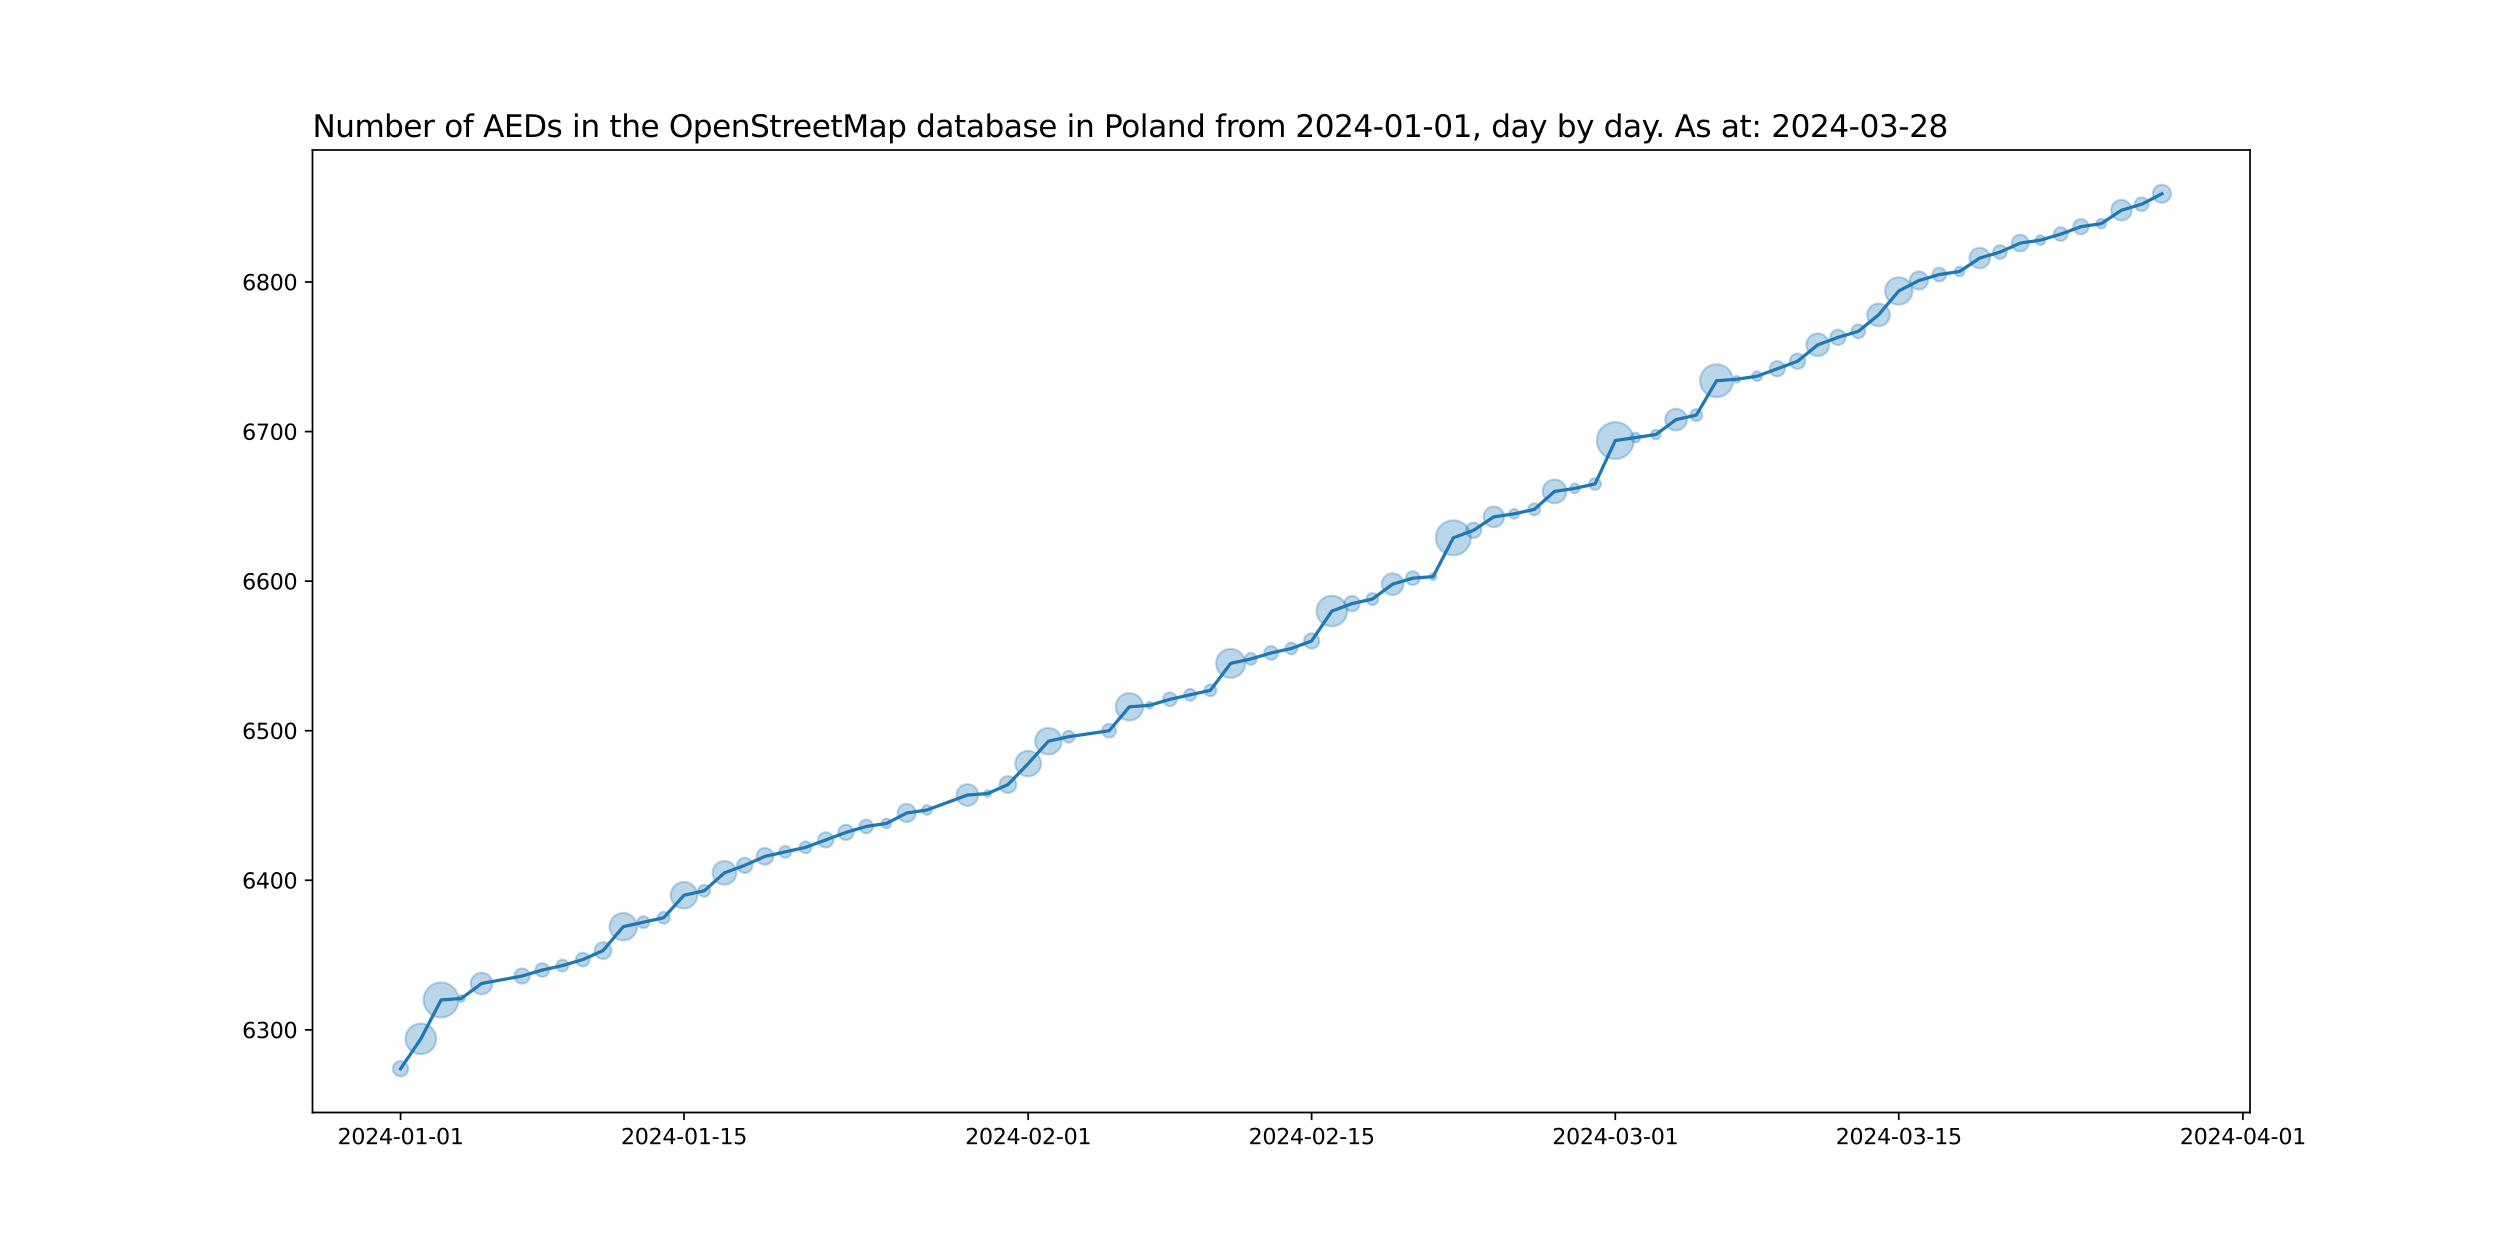 <?xml version="1.0" encoding="utf-8" standalone="no"?>
<!DOCTYPE svg PUBLIC "-//W3C//DTD SVG 1.1//EN"
  "http://www.w3.org/Graphics/SVG/1.1/DTD/svg11.dtd">
<svg xmlns:xlink="http://www.w3.org/1999/xlink" width="1152pt" height="576pt" viewBox="0 0 1152 576" xmlns="http://www.w3.org/2000/svg" version="1.1">
 <defs>
  <style type="text/css">*{stroke-linejoin: round; stroke-linecap: butt}</style>
 </defs>
 <g id="figure_1">
  <g id="patch_1">
   <path d="M 0 576 
L 1152 576 
L 1152 0 
L 0 0 
z
" style="fill: #ffffff"/>
  </g>
  <g id="axes_1">
   <g id="patch_2">
    <path d="M 144 512.64 
L 1036.8 512.64 
L 1036.8 69.12 
L 144 69.12 
z
" style="fill: #ffffff"/>
   </g>
   <g id="PathCollection_1">
    <path d="M 184.582 496.016 
C 185.519 496.016 186.419 495.643 187.082 494.98 
C 187.745 494.317 188.117 493.418 188.117 492.48 
C 188.117 491.542 187.745 490.643 187.082 489.98 
C 186.419 489.317 185.519 488.944 184.582 488.944 
C 183.644 488.944 182.745 489.317 182.082 489.98 
C 181.419 490.643 181.046 491.542 181.046 492.48 
C 181.046 493.418 181.419 494.317 182.082 494.98 
C 182.745 495.643 183.644 496.016 184.582 496.016 
z
" clip-path="url(#pe0c8c858f2)" style="fill: #1f77b4; fill-opacity: 0.3; stroke: #1f77b4; stroke-opacity: 0.3"/>
    <path d="M 193.911 485.766 
C 195.786 485.766 197.585 485.021 198.911 483.695 
C 200.237 482.369 200.982 480.571 200.982 478.695 
C 200.982 476.82 200.237 475.021 198.911 473.695 
C 197.585 472.369 195.786 471.624 193.911 471.624 
C 192.036 471.624 190.237 472.369 188.911 473.695 
C 187.585 475.021 186.84 476.82 186.84 478.695 
C 186.84 480.571 187.585 482.369 188.911 483.695 
C 190.237 485.021 192.036 485.766 193.911 485.766 
z
" clip-path="url(#pe0c8c858f2)" style="fill: #1f77b4; fill-opacity: 0.3; stroke: #1f77b4; stroke-opacity: 0.3"/>
    <path d="M 203.24 468.838 
C 205.378 468.838 207.429 467.988 208.941 466.476 
C 210.453 464.964 211.302 462.914 211.302 460.775 
C 211.302 458.637 210.453 456.586 208.941 455.075 
C 207.429 453.563 205.378 452.713 203.24 452.713 
C 201.102 452.713 199.051 453.563 197.539 455.075 
C 196.027 456.586 195.178 458.637 195.178 460.775 
C 195.178 462.914 196.027 464.964 197.539 466.476 
C 199.051 467.988 201.102 468.838 203.24 468.838 
z
" clip-path="url(#pe0c8c858f2)" style="fill: #1f77b4; fill-opacity: 0.3; stroke: #1f77b4; stroke-opacity: 0.3"/>
    <path d="M 212.569 461.667 
C 212.989 461.667 213.391 461.501 213.687 461.204 
C 213.984 460.908 214.15 460.505 214.15 460.086 
C 214.15 459.667 213.984 459.265 213.687 458.968 
C 213.391 458.672 212.989 458.505 212.569 458.505 
C 212.15 458.505 211.748 458.672 211.451 458.968 
C 211.155 459.265 210.988 459.667 210.988 460.086 
C 210.988 460.505 211.155 460.908 211.451 461.204 
C 211.748 461.501 212.15 461.667 212.569 461.667 
z
" clip-path="url(#pe0c8c858f2)" style="fill: #1f77b4; fill-opacity: 0.3; stroke: #1f77b4; stroke-opacity: 0.3"/>
    <path d="M 221.898 458.194 
C 223.224 458.194 224.496 457.667 225.434 456.729 
C 226.372 455.792 226.898 454.52 226.898 453.194 
C 226.898 451.868 226.372 450.596 225.434 449.658 
C 224.496 448.721 223.224 448.194 221.898 448.194 
C 220.572 448.194 219.301 448.721 218.363 449.658 
C 217.425 450.596 216.898 451.868 216.898 453.194 
C 216.898 454.52 217.425 455.792 218.363 456.729 
C 219.301 457.667 220.572 458.194 221.898 458.194 
z
" clip-path="url(#pe0c8c858f2)" style="fill: #1f77b4; fill-opacity: 0.3; stroke: #1f77b4; stroke-opacity: 0.3"/>
    <path d="M 240.557 453.283 
C 241.494 453.283 242.394 452.911 243.057 452.248 
C 243.72 451.585 244.092 450.685 244.092 449.748 
C 244.092 448.81 243.72 447.911 243.057 447.248 
C 242.394 446.585 241.494 446.212 240.557 446.212 
C 239.619 446.212 238.72 446.585 238.057 447.248 
C 237.394 447.911 237.021 448.81 237.021 449.748 
C 237.021 450.685 237.394 451.585 238.057 452.248 
C 238.72 452.911 239.619 453.283 240.557 453.283 
z
" clip-path="url(#pe0c8c858f2)" style="fill: #1f77b4; fill-opacity: 0.3; stroke: #1f77b4; stroke-opacity: 0.3"/>
    <path d="M 249.886 450.153 
C 250.725 450.153 251.529 449.82 252.122 449.227 
C 252.715 448.634 253.048 447.829 253.048 446.991 
C 253.048 446.152 252.715 445.348 252.122 444.755 
C 251.529 444.162 250.725 443.828 249.886 443.828 
C 249.047 443.828 248.243 444.162 247.65 444.755 
C 247.057 445.348 246.724 446.152 246.724 446.991 
C 246.724 447.829 247.057 448.634 247.65 449.227 
C 248.243 449.82 249.047 450.153 249.886 450.153 
z
" clip-path="url(#pe0c8c858f2)" style="fill: #1f77b4; fill-opacity: 0.3; stroke: #1f77b4; stroke-opacity: 0.3"/>
    <path d="M 259.215 447.662 
C 259.941 447.662 260.638 447.373 261.152 446.86 
C 261.665 446.346 261.954 445.649 261.954 444.923 
C 261.954 444.197 261.665 443.5 261.152 442.987 
C 260.638 442.473 259.941 442.184 259.215 442.184 
C 258.489 442.184 257.792 442.473 257.279 442.987 
C 256.765 443.5 256.476 444.197 256.476 444.923 
C 256.476 445.649 256.765 446.346 257.279 446.86 
C 257.792 447.373 258.489 447.662 259.215 447.662 
z
" clip-path="url(#pe0c8c858f2)" style="fill: #1f77b4; fill-opacity: 0.3; stroke: #1f77b4; stroke-opacity: 0.3"/>
    <path d="M 268.544 445.328 
C 269.383 445.328 270.187 444.995 270.78 444.402 
C 271.373 443.809 271.706 443.005 271.706 442.166 
C 271.706 441.328 271.373 440.523 270.78 439.93 
C 270.187 439.337 269.383 439.004 268.544 439.004 
C 267.706 439.004 266.901 439.337 266.308 439.93 
C 265.715 440.523 265.382 441.328 265.382 442.166 
C 265.382 443.005 265.715 443.809 266.308 444.402 
C 266.901 444.995 267.706 445.328 268.544 445.328 
z
" clip-path="url(#pe0c8c858f2)" style="fill: #1f77b4; fill-opacity: 0.3; stroke: #1f77b4; stroke-opacity: 0.3"/>
    <path d="M 277.873 441.904 
C 278.9 441.904 279.886 441.496 280.612 440.769 
C 281.338 440.043 281.746 439.058 281.746 438.031 
C 281.746 437.004 281.338 436.018 280.612 435.292 
C 279.886 434.566 278.9 434.158 277.873 434.158 
C 276.846 434.158 275.861 434.566 275.135 435.292 
C 274.408 436.018 274 437.004 274 438.031 
C 274 439.058 274.408 440.043 275.135 440.769 
C 275.861 441.496 276.846 441.904 277.873 441.904 
z
" clip-path="url(#pe0c8c858f2)" style="fill: #1f77b4; fill-opacity: 0.3; stroke: #1f77b4; stroke-opacity: 0.3"/>
    <path d="M 287.203 433.328 
C 288.88 433.328 290.489 432.661 291.675 431.475 
C 292.861 430.289 293.527 428.68 293.527 427.003 
C 293.527 425.326 292.861 423.717 291.675 422.531 
C 290.489 421.345 288.88 420.679 287.203 420.679 
C 285.525 420.679 283.916 421.345 282.73 422.531 
C 281.544 423.717 280.878 425.326 280.878 427.003 
C 280.878 428.68 281.544 430.289 282.73 431.475 
C 283.916 432.661 285.525 433.328 287.203 433.328 
z
" clip-path="url(#pe0c8c858f2)" style="fill: #1f77b4; fill-opacity: 0.3; stroke: #1f77b4; stroke-opacity: 0.3"/>
    <path d="M 296.532 427.674 
C 297.258 427.674 297.955 427.385 298.468 426.872 
C 298.982 426.358 299.27 425.662 299.27 424.935 
C 299.27 424.209 298.982 423.512 298.468 422.999 
C 297.955 422.485 297.258 422.197 296.532 422.197 
C 295.805 422.197 295.109 422.485 294.595 422.999 
C 294.082 423.512 293.793 424.209 293.793 424.935 
C 293.793 425.662 294.082 426.358 294.595 426.872 
C 295.109 427.385 295.805 427.674 296.532 427.674 
z
" clip-path="url(#pe0c8c858f2)" style="fill: #1f77b4; fill-opacity: 0.3; stroke: #1f77b4; stroke-opacity: 0.3"/>
    <path d="M 305.861 425.606 
C 306.587 425.606 307.284 425.318 307.797 424.804 
C 308.311 424.291 308.599 423.594 308.599 422.868 
C 308.599 422.141 308.311 421.445 307.797 420.931 
C 307.284 420.418 306.587 420.129 305.861 420.129 
C 305.135 420.129 304.438 420.418 303.924 420.931 
C 303.411 421.445 303.122 422.141 303.122 422.868 
C 303.122 423.594 303.411 424.291 303.924 424.804 
C 304.438 425.318 305.135 425.606 305.861 425.606 
z
" clip-path="url(#pe0c8c858f2)" style="fill: #1f77b4; fill-opacity: 0.3; stroke: #1f77b4; stroke-opacity: 0.3"/>
    <path d="M 315.19 418.653 
C 316.814 418.653 318.372 418.008 319.52 416.859 
C 320.668 415.711 321.314 414.153 321.314 412.529 
C 321.314 410.905 320.668 409.347 319.52 408.199 
C 318.372 407.051 316.814 406.406 315.19 406.406 
C 313.566 406.406 312.008 407.051 310.86 408.199 
C 309.711 409.347 309.066 410.905 309.066 412.529 
C 309.066 414.153 309.711 415.711 310.86 416.859 
C 312.008 418.008 313.566 418.653 315.19 418.653 
z
" clip-path="url(#pe0c8c858f2)" style="fill: #1f77b4; fill-opacity: 0.3; stroke: #1f77b4; stroke-opacity: 0.3"/>
    <path d="M 324.519 413.2 
C 325.245 413.2 325.942 412.912 326.456 412.398 
C 326.969 411.884 327.258 411.188 327.258 410.462 
C 327.258 409.735 326.969 409.039 326.456 408.525 
C 325.942 408.011 325.245 407.723 324.519 407.723 
C 323.793 407.723 323.096 408.011 322.583 408.525 
C 322.069 409.039 321.781 409.735 321.781 410.462 
C 321.781 411.188 322.069 411.884 322.583 412.398 
C 323.096 412.912 323.793 413.2 324.519 413.2 
z
" clip-path="url(#pe0c8c858f2)" style="fill: #1f77b4; fill-opacity: 0.3; stroke: #1f77b4; stroke-opacity: 0.3"/>
    <path d="M 333.848 407.668 
C 335.301 407.668 336.694 407.091 337.721 406.064 
C 338.748 405.037 339.326 403.643 339.326 402.191 
C 339.326 400.738 338.748 399.345 337.721 398.318 
C 336.694 397.291 335.301 396.714 333.848 396.714 
C 332.396 396.714 331.002 397.291 329.975 398.318 
C 328.948 399.345 328.371 400.738 328.371 402.191 
C 328.371 403.643 328.948 405.037 329.975 406.064 
C 331.002 407.091 332.396 407.668 333.848 407.668 
z
" clip-path="url(#pe0c8c858f2)" style="fill: #1f77b4; fill-opacity: 0.3; stroke: #1f77b4; stroke-opacity: 0.3"/>
    <path d="M 343.177 402.28 
C 344.115 402.28 345.014 401.908 345.677 401.245 
C 346.34 400.582 346.713 399.682 346.713 398.745 
C 346.713 397.807 346.34 396.908 345.677 396.245 
C 345.014 395.582 344.115 395.209 343.177 395.209 
C 342.24 395.209 341.34 395.582 340.677 396.245 
C 340.014 396.908 339.642 397.807 339.642 398.745 
C 339.642 399.682 340.014 400.582 340.677 401.245 
C 341.34 401.908 342.24 402.28 343.177 402.28 
z
" clip-path="url(#pe0c8c858f2)" style="fill: #1f77b4; fill-opacity: 0.3; stroke: #1f77b4; stroke-opacity: 0.3"/>
    <path d="M 352.507 398.482 
C 353.534 398.482 354.519 398.074 355.245 397.348 
C 355.971 396.622 356.38 395.636 356.38 394.609 
C 356.38 393.582 355.971 392.597 355.245 391.871 
C 354.519 391.144 353.534 390.736 352.507 390.736 
C 351.479 390.736 350.494 391.144 349.768 391.871 
C 349.042 392.597 348.634 393.582 348.634 394.609 
C 348.634 395.636 349.042 396.622 349.768 397.348 
C 350.494 398.074 351.479 398.482 352.507 398.482 
z
" clip-path="url(#pe0c8c858f2)" style="fill: #1f77b4; fill-opacity: 0.3; stroke: #1f77b4; stroke-opacity: 0.3"/>
    <path d="M 361.836 395.28 
C 362.562 395.28 363.259 394.992 363.772 394.478 
C 364.286 393.964 364.574 393.268 364.574 392.542 
C 364.574 391.815 364.286 391.119 363.772 390.605 
C 363.259 390.091 362.562 389.803 361.836 389.803 
C 361.109 389.803 360.413 390.091 359.899 390.605 
C 359.386 391.119 359.097 391.815 359.097 392.542 
C 359.097 393.268 359.386 393.964 359.899 394.478 
C 360.413 394.992 361.109 395.28 361.836 395.28 
z
" clip-path="url(#pe0c8c858f2)" style="fill: #1f77b4; fill-opacity: 0.3; stroke: #1f77b4; stroke-opacity: 0.3"/>
    <path d="M 371.165 393.212 
C 371.891 393.212 372.588 392.924 373.101 392.41 
C 373.615 391.897 373.904 391.2 373.904 390.474 
C 373.904 389.748 373.615 389.051 373.101 388.537 
C 372.588 388.024 371.891 387.735 371.165 387.735 
C 370.439 387.735 369.742 388.024 369.228 388.537 
C 368.715 389.051 368.426 389.748 368.426 390.474 
C 368.426 391.2 368.715 391.897 369.228 392.41 
C 369.742 392.924 370.439 393.212 371.165 393.212 
z
" clip-path="url(#pe0c8c858f2)" style="fill: #1f77b4; fill-opacity: 0.3; stroke: #1f77b4; stroke-opacity: 0.3"/>
    <path d="M 380.494 390.563 
C 381.432 390.563 382.331 390.191 382.994 389.528 
C 383.657 388.865 384.03 387.965 384.03 387.028 
C 384.03 386.09 383.657 385.191 382.994 384.528 
C 382.331 383.865 381.432 383.492 380.494 383.492 
C 379.556 383.492 378.657 383.865 377.994 384.528 
C 377.331 385.191 376.959 386.09 376.959 387.028 
C 376.959 387.965 377.331 388.865 377.994 389.528 
C 378.657 390.191 379.556 390.563 380.494 390.563 
z
" clip-path="url(#pe0c8c858f2)" style="fill: #1f77b4; fill-opacity: 0.3; stroke: #1f77b4; stroke-opacity: 0.3"/>
    <path d="M 389.823 387.117 
C 390.761 387.117 391.66 386.745 392.323 386.082 
C 392.986 385.419 393.359 384.519 393.359 383.582 
C 393.359 382.644 392.986 381.745 392.323 381.082 
C 391.66 380.419 390.761 380.046 389.823 380.046 
C 388.886 380.046 387.986 380.419 387.323 381.082 
C 386.66 381.745 386.288 382.644 386.288 383.582 
C 386.288 384.519 386.66 385.419 387.323 386.082 
C 387.986 386.745 388.886 387.117 389.823 387.117 
z
" clip-path="url(#pe0c8c858f2)" style="fill: #1f77b4; fill-opacity: 0.3; stroke: #1f77b4; stroke-opacity: 0.3"/>
    <path d="M 399.152 383.987 
C 399.991 383.987 400.795 383.654 401.388 383.061 
C 401.981 382.468 402.315 381.663 402.315 380.825 
C 402.315 379.986 401.981 379.182 401.388 378.589 
C 400.795 377.996 399.991 377.662 399.152 377.662 
C 398.314 377.662 397.509 377.996 396.916 378.589 
C 396.323 379.182 395.99 379.986 395.99 380.825 
C 395.99 381.663 396.323 382.468 396.916 383.061 
C 397.509 383.654 398.314 383.987 399.152 383.987 
z
" clip-path="url(#pe0c8c858f2)" style="fill: #1f77b4; fill-opacity: 0.3; stroke: #1f77b4; stroke-opacity: 0.3"/>
    <path d="M 408.482 381.682 
C 409.075 381.682 409.643 381.447 410.063 381.027 
C 410.482 380.608 410.718 380.039 410.718 379.446 
C 410.718 378.853 410.482 378.284 410.063 377.865 
C 409.643 377.446 409.075 377.21 408.482 377.21 
C 407.888 377.21 407.32 377.446 406.9 377.865 
C 406.481 378.284 406.245 378.853 406.245 379.446 
C 406.245 380.039 406.481 380.608 406.9 381.027 
C 407.32 381.447 407.888 381.682 408.482 381.682 
z
" clip-path="url(#pe0c8c858f2)" style="fill: #1f77b4; fill-opacity: 0.3; stroke: #1f77b4; stroke-opacity: 0.3"/>
    <path d="M 417.811 378.805 
C 418.92 378.805 419.984 378.364 420.769 377.58 
C 421.553 376.795 421.994 375.731 421.994 374.622 
C 421.994 373.512 421.553 372.448 420.769 371.663 
C 419.984 370.879 418.92 370.438 417.811 370.438 
C 416.701 370.438 415.637 370.879 414.853 371.663 
C 414.068 372.448 413.627 373.512 413.627 374.622 
C 413.627 375.731 414.068 376.795 414.853 377.58 
C 415.637 378.364 416.701 378.805 417.811 378.805 
z
" clip-path="url(#pe0c8c858f2)" style="fill: #1f77b4; fill-opacity: 0.3; stroke: #1f77b4; stroke-opacity: 0.3"/>
    <path d="M 427.14 375.479 
C 427.733 375.479 428.302 375.244 428.721 374.824 
C 429.14 374.405 429.376 373.836 429.376 373.243 
C 429.376 372.65 429.14 372.081 428.721 371.662 
C 428.302 371.243 427.733 371.007 427.14 371.007 
C 426.547 371.007 425.978 371.243 425.559 371.662 
C 425.139 372.081 424.904 372.65 424.904 373.243 
C 424.904 373.836 425.139 374.405 425.559 374.824 
C 425.978 375.244 426.547 375.479 427.14 375.479 
z
" clip-path="url(#pe0c8c858f2)" style="fill: #1f77b4; fill-opacity: 0.3; stroke: #1f77b4; stroke-opacity: 0.3"/>
    <path d="M 445.798 371.351 
C 447.124 371.351 448.396 370.824 449.334 369.886 
C 450.271 368.949 450.798 367.677 450.798 366.351 
C 450.798 365.025 450.271 363.753 449.334 362.815 
C 448.396 361.878 447.124 361.351 445.798 361.351 
C 444.472 361.351 443.2 361.878 442.263 362.815 
C 441.325 363.753 440.798 365.025 440.798 366.351 
C 440.798 367.677 441.325 368.949 442.263 369.886 
C 443.2 370.824 444.472 371.351 445.798 371.351 
z
" clip-path="url(#pe0c8c858f2)" style="fill: #1f77b4; fill-opacity: 0.3; stroke: #1f77b4; stroke-opacity: 0.3"/>
    <path d="M 455.127 367.243 
C 455.547 367.243 455.949 367.076 456.245 366.78 
C 456.542 366.483 456.708 366.081 456.708 365.662 
C 456.708 365.242 456.542 364.84 456.245 364.544 
C 455.949 364.247 455.547 364.08 455.127 364.08 
C 454.708 364.08 454.306 364.247 454.009 364.544 
C 453.713 364.84 453.546 365.242 453.546 365.662 
C 453.546 366.081 453.713 366.483 454.009 366.78 
C 454.306 367.076 454.708 367.243 455.127 367.243 
z
" clip-path="url(#pe0c8c858f2)" style="fill: #1f77b4; fill-opacity: 0.3; stroke: #1f77b4; stroke-opacity: 0.3"/>
    <path d="M 464.456 365.399 
C 465.484 365.399 466.469 364.991 467.195 364.265 
C 467.921 363.538 468.329 362.553 468.329 361.526 
C 468.329 360.499 467.921 359.514 467.195 358.788 
C 466.469 358.061 465.484 357.653 464.456 357.653 
C 463.429 357.653 462.444 358.061 461.718 358.788 
C 460.992 359.514 460.583 360.499 460.583 361.526 
C 460.583 362.553 460.992 363.538 461.718 364.265 
C 462.444 364.991 463.429 365.399 464.456 365.399 
z
" clip-path="url(#pe0c8c858f2)" style="fill: #1f77b4; fill-opacity: 0.3; stroke: #1f77b4; stroke-opacity: 0.3"/>
    <path d="M 473.786 357.793 
C 475.355 357.793 476.859 357.17 477.969 356.06 
C 479.078 354.951 479.702 353.446 479.702 351.877 
C 479.702 350.308 479.078 348.803 477.969 347.694 
C 476.859 346.584 475.355 345.961 473.786 345.961 
C 472.217 345.961 470.712 346.584 469.602 347.694 
C 468.493 348.803 467.87 350.308 467.87 351.877 
C 467.87 353.446 468.493 354.951 469.602 356.06 
C 470.712 357.17 472.217 357.793 473.786 357.793 
z
" clip-path="url(#pe0c8c858f2)" style="fill: #1f77b4; fill-opacity: 0.3; stroke: #1f77b4; stroke-opacity: 0.3"/>
    <path d="M 483.115 347.662 
C 484.739 347.662 486.296 347.017 487.445 345.869 
C 488.593 344.72 489.238 343.162 489.238 341.538 
C 489.238 339.914 488.593 338.357 487.445 337.208 
C 486.296 336.06 484.739 335.415 483.115 335.415 
C 481.491 335.415 479.933 336.06 478.785 337.208 
C 477.636 338.357 476.991 339.914 476.991 341.538 
C 476.991 343.162 477.636 344.72 478.785 345.869 
C 479.933 347.017 481.491 347.662 483.115 347.662 
z
" clip-path="url(#pe0c8c858f2)" style="fill: #1f77b4; fill-opacity: 0.3; stroke: #1f77b4; stroke-opacity: 0.3"/>
    <path d="M 492.444 342.209 
C 493.17 342.209 493.867 341.921 494.38 341.407 
C 494.894 340.894 495.183 340.197 495.183 339.471 
C 495.183 338.744 494.894 338.048 494.38 337.534 
C 493.867 337.021 493.17 336.732 492.444 336.732 
C 491.718 336.732 491.021 337.021 490.507 337.534 
C 489.994 338.048 489.705 338.744 489.705 339.471 
C 489.705 340.197 489.994 340.894 490.507 341.407 
C 491.021 341.921 491.718 342.209 492.444 342.209 
z
" clip-path="url(#pe0c8c858f2)" style="fill: #1f77b4; fill-opacity: 0.3; stroke: #1f77b4; stroke-opacity: 0.3"/>
    <path d="M 511.102 339.876 
C 511.941 339.876 512.745 339.543 513.338 338.95 
C 513.931 338.357 514.264 337.552 514.264 336.714 
C 514.264 335.875 513.931 335.071 513.338 334.478 
C 512.745 333.885 511.941 333.552 511.102 333.552 
C 510.264 333.552 509.459 333.885 508.866 334.478 
C 508.273 335.071 507.94 335.875 507.94 336.714 
C 507.94 337.552 508.273 338.357 508.866 338.95 
C 509.459 339.543 510.264 339.876 511.102 339.876 
z
" clip-path="url(#pe0c8c858f2)" style="fill: #1f77b4; fill-opacity: 0.3; stroke: #1f77b4; stroke-opacity: 0.3"/>
    <path d="M 520.431 332.011 
C 522.109 332.011 523.717 331.344 524.903 330.158 
C 526.09 328.972 526.756 327.363 526.756 325.686 
C 526.756 324.009 526.09 322.4 524.903 321.214 
C 523.717 320.028 522.109 319.362 520.431 319.362 
C 518.754 319.362 517.145 320.028 515.959 321.214 
C 514.773 322.4 514.107 324.009 514.107 325.686 
C 514.107 327.363 514.773 328.972 515.959 330.158 
C 517.145 331.344 518.754 332.011 520.431 332.011 
z
" clip-path="url(#pe0c8c858f2)" style="fill: #1f77b4; fill-opacity: 0.3; stroke: #1f77b4; stroke-opacity: 0.3"/>
    <path d="M 529.761 326.578 
C 530.18 326.578 530.582 326.411 530.879 326.115 
C 531.175 325.818 531.342 325.416 531.342 324.997 
C 531.342 324.578 531.175 324.175 530.879 323.879 
C 530.582 323.582 530.18 323.416 529.761 323.416 
C 529.341 323.416 528.939 323.582 528.642 323.879 
C 528.346 324.175 528.179 324.578 528.179 324.997 
C 528.179 325.416 528.346 325.818 528.642 326.115 
C 528.939 326.411 529.341 326.578 529.761 326.578 
z
" clip-path="url(#pe0c8c858f2)" style="fill: #1f77b4; fill-opacity: 0.3; stroke: #1f77b4; stroke-opacity: 0.3"/>
    <path d="M 539.09 325.402 
C 539.928 325.402 540.733 325.069 541.326 324.476 
C 541.919 323.883 542.252 323.079 542.252 322.24 
C 542.252 321.401 541.919 320.597 541.326 320.004 
C 540.733 319.411 539.928 319.078 539.09 319.078 
C 538.251 319.078 537.447 319.411 536.854 320.004 
C 536.261 320.597 535.927 321.401 535.927 322.24 
C 535.927 323.079 536.261 323.883 536.854 324.476 
C 537.447 325.069 538.251 325.402 539.09 325.402 
z
" clip-path="url(#pe0c8c858f2)" style="fill: #1f77b4; fill-opacity: 0.3; stroke: #1f77b4; stroke-opacity: 0.3"/>
    <path d="M 548.419 322.911 
C 549.145 322.911 549.842 322.622 550.355 322.109 
C 550.869 321.595 551.157 320.899 551.157 320.172 
C 551.157 319.446 550.869 318.749 550.355 318.236 
C 549.842 317.722 549.145 317.434 548.419 317.434 
C 547.693 317.434 546.996 317.722 546.482 318.236 
C 545.969 318.749 545.68 319.446 545.68 320.172 
C 545.68 320.899 545.969 321.595 546.482 322.109 
C 546.996 322.622 547.693 322.911 548.419 322.911 
z
" clip-path="url(#pe0c8c858f2)" style="fill: #1f77b4; fill-opacity: 0.3; stroke: #1f77b4; stroke-opacity: 0.3"/>
    <path d="M 557.748 320.843 
C 558.474 320.843 559.171 320.555 559.684 320.041 
C 560.198 319.528 560.487 318.831 560.487 318.105 
C 560.487 317.378 560.198 316.682 559.684 316.168 
C 559.171 315.655 558.474 315.366 557.748 315.366 
C 557.022 315.366 556.325 315.655 555.811 316.168 
C 555.298 316.682 555.009 317.378 555.009 318.105 
C 555.009 318.831 555.298 319.528 555.811 320.041 
C 556.325 320.555 557.022 320.843 557.748 320.843 
z
" clip-path="url(#pe0c8c858f2)" style="fill: #1f77b4; fill-opacity: 0.3; stroke: #1f77b4; stroke-opacity: 0.3"/>
    <path d="M 567.077 312.407 
C 568.856 312.407 570.563 311.7 571.821 310.442 
C 573.079 309.184 573.785 307.477 573.785 305.698 
C 573.785 303.919 573.079 302.213 571.821 300.955 
C 570.563 299.697 568.856 298.99 567.077 298.99 
C 565.298 298.99 563.592 299.697 562.334 300.955 
C 561.076 302.213 560.369 303.919 560.369 305.698 
C 560.369 307.477 561.076 309.184 562.334 310.442 
C 563.592 311.7 565.298 312.407 567.077 312.407 
z
" clip-path="url(#pe0c8c858f2)" style="fill: #1f77b4; fill-opacity: 0.3; stroke: #1f77b4; stroke-opacity: 0.3"/>
    <path d="M 576.406 306.369 
C 577.133 306.369 577.829 306.081 578.343 305.567 
C 578.856 305.054 579.145 304.357 579.145 303.631 
C 579.145 302.904 578.856 302.208 578.343 301.694 
C 577.829 301.181 577.133 300.892 576.406 300.892 
C 575.68 300.892 574.983 301.181 574.47 301.694 
C 573.956 302.208 573.668 302.904 573.668 303.631 
C 573.668 304.357 573.956 305.054 574.47 305.567 
C 574.983 306.081 575.68 306.369 576.406 306.369 
z
" clip-path="url(#pe0c8c858f2)" style="fill: #1f77b4; fill-opacity: 0.3; stroke: #1f77b4; stroke-opacity: 0.3"/>
    <path d="M 585.735 304.036 
C 586.574 304.036 587.378 303.703 587.971 303.11 
C 588.565 302.517 588.898 301.712 588.898 300.874 
C 588.898 300.035 588.565 299.231 587.971 298.638 
C 587.378 298.045 586.574 297.712 585.735 297.712 
C 584.897 297.712 584.092 298.045 583.499 298.638 
C 582.906 299.231 582.573 300.035 582.573 300.874 
C 582.573 301.712 582.906 302.517 583.499 303.11 
C 584.092 303.703 584.897 304.036 585.735 304.036 
z
" clip-path="url(#pe0c8c858f2)" style="fill: #1f77b4; fill-opacity: 0.3; stroke: #1f77b4; stroke-opacity: 0.3"/>
    <path d="M 595.065 301.545 
C 595.791 301.545 596.488 301.256 597.001 300.743 
C 597.515 300.229 597.803 299.532 597.803 298.806 
C 597.803 298.08 597.515 297.383 597.001 296.87 
C 596.488 296.356 595.791 296.068 595.065 296.068 
C 594.338 296.068 593.642 296.356 593.128 296.87 
C 592.615 297.383 592.326 298.08 592.326 298.806 
C 592.326 299.532 592.615 300.229 593.128 300.743 
C 593.642 301.256 594.338 301.545 595.065 301.545 
z
" clip-path="url(#pe0c8c858f2)" style="fill: #1f77b4; fill-opacity: 0.3; stroke: #1f77b4; stroke-opacity: 0.3"/>
    <path d="M 604.394 298.896 
C 605.331 298.896 606.231 298.523 606.894 297.86 
C 607.557 297.197 607.929 296.298 607.929 295.36 
C 607.929 294.422 607.557 293.523 606.894 292.86 
C 606.231 292.197 605.331 291.824 604.394 291.824 
C 603.456 291.824 602.557 292.197 601.894 292.86 
C 601.231 293.523 600.858 294.422 600.858 295.36 
C 600.858 296.298 601.231 297.197 601.894 297.86 
C 602.557 298.523 603.456 298.896 604.394 298.896 
z
" clip-path="url(#pe0c8c858f2)" style="fill: #1f77b4; fill-opacity: 0.3; stroke: #1f77b4; stroke-opacity: 0.3"/>
    <path d="M 613.723 288.646 
C 615.598 288.646 617.397 287.901 618.723 286.575 
C 620.049 285.249 620.794 283.451 620.794 281.575 
C 620.794 279.7 620.049 277.901 618.723 276.575 
C 617.397 275.249 615.598 274.504 613.723 274.504 
C 611.848 274.504 610.049 275.249 608.723 276.575 
C 607.397 277.901 606.652 279.7 606.652 281.575 
C 606.652 283.451 607.397 285.249 608.723 286.575 
C 610.049 287.901 611.848 288.646 613.723 288.646 
z
" clip-path="url(#pe0c8c858f2)" style="fill: #1f77b4; fill-opacity: 0.3; stroke: #1f77b4; stroke-opacity: 0.3"/>
    <path d="M 623.052 281.665 
C 623.99 281.665 624.889 281.292 625.552 280.629 
C 626.215 279.966 626.588 279.067 626.588 278.129 
C 626.588 277.192 626.215 276.292 625.552 275.629 
C 624.889 274.966 623.99 274.594 623.052 274.594 
C 622.114 274.594 621.215 274.966 620.552 275.629 
C 619.889 276.292 619.517 277.192 619.517 278.129 
C 619.517 279.067 619.889 279.966 620.552 280.629 
C 621.215 281.292 622.114 281.665 623.052 281.665 
z
" clip-path="url(#pe0c8c858f2)" style="fill: #1f77b4; fill-opacity: 0.3; stroke: #1f77b4; stroke-opacity: 0.3"/>
    <path d="M 632.381 278.8 
C 633.107 278.8 633.804 278.512 634.318 277.998 
C 634.831 277.484 635.12 276.788 635.12 276.062 
C 635.12 275.335 634.831 274.639 634.318 274.125 
C 633.804 273.611 633.107 273.323 632.381 273.323 
C 631.655 273.323 630.958 273.611 630.445 274.125 
C 629.931 274.639 629.643 275.335 629.643 276.062 
C 629.643 276.788 629.931 277.484 630.445 277.998 
C 630.958 278.512 631.655 278.8 632.381 278.8 
z
" clip-path="url(#pe0c8c858f2)" style="fill: #1f77b4; fill-opacity: 0.3; stroke: #1f77b4; stroke-opacity: 0.3"/>
    <path d="M 641.71 274.169 
C 643.036 274.169 644.308 273.642 645.246 272.705 
C 646.184 271.767 646.71 270.495 646.71 269.169 
C 646.71 267.843 646.184 266.571 645.246 265.634 
C 644.308 264.696 643.036 264.169 641.71 264.169 
C 640.384 264.169 639.112 264.696 638.175 265.634 
C 637.237 266.571 636.71 267.843 636.71 269.169 
C 636.71 270.495 637.237 271.767 638.175 272.705 
C 639.112 273.642 640.384 274.169 641.71 274.169 
z
" clip-path="url(#pe0c8c858f2)" style="fill: #1f77b4; fill-opacity: 0.3; stroke: #1f77b4; stroke-opacity: 0.3"/>
    <path d="M 651.039 269.575 
C 651.878 269.575 652.683 269.241 653.276 268.648 
C 653.869 268.055 654.202 267.251 654.202 266.412 
C 654.202 265.574 653.869 264.769 653.276 264.176 
C 652.683 263.583 651.878 263.25 651.039 263.25 
C 650.201 263.25 649.396 263.583 648.803 264.176 
C 648.21 264.769 647.877 265.574 647.877 266.412 
C 647.877 267.251 648.21 268.055 648.803 268.648 
C 649.396 269.241 650.201 269.575 651.039 269.575 
z
" clip-path="url(#pe0c8c858f2)" style="fill: #1f77b4; fill-opacity: 0.3; stroke: #1f77b4; stroke-opacity: 0.3"/>
    <path d="M 660.369 267.304 
C 660.788 267.304 661.19 267.138 661.487 266.841 
C 661.783 266.545 661.95 266.142 661.95 265.723 
C 661.95 265.304 661.783 264.902 661.487 264.605 
C 661.19 264.309 660.788 264.142 660.369 264.142 
C 659.949 264.142 659.547 264.309 659.251 264.605 
C 658.954 264.902 658.788 265.304 658.788 265.723 
C 658.788 266.142 658.954 266.545 659.251 266.841 
C 659.547 267.138 659.949 267.304 660.369 267.304 
z
" clip-path="url(#pe0c8c858f2)" style="fill: #1f77b4; fill-opacity: 0.3; stroke: #1f77b4; stroke-opacity: 0.3"/>
    <path d="M 669.698 255.865 
C 671.836 255.865 673.887 255.016 675.399 253.504 
C 676.911 251.992 677.76 249.941 677.76 247.803 
C 677.76 245.665 676.911 243.614 675.399 242.102 
C 673.887 240.59 671.836 239.741 669.698 239.741 
C 667.56 239.741 665.509 240.59 663.997 242.102 
C 662.485 243.614 661.636 245.665 661.636 247.803 
C 661.636 249.941 662.485 251.992 663.997 253.504 
C 665.509 255.016 667.56 255.865 669.698 255.865 
z
" clip-path="url(#pe0c8c858f2)" style="fill: #1f77b4; fill-opacity: 0.3; stroke: #1f77b4; stroke-opacity: 0.3"/>
    <path d="M 679.027 247.892 
C 679.965 247.892 680.864 247.52 681.527 246.857 
C 682.19 246.194 682.562 245.295 682.562 244.357 
C 682.562 243.419 682.19 242.52 681.527 241.857 
C 680.864 241.194 679.965 240.821 679.027 240.821 
C 678.089 240.821 677.19 241.194 676.527 241.857 
C 675.864 242.52 675.491 243.419 675.491 244.357 
C 675.491 245.295 675.864 246.194 676.527 246.857 
C 677.19 247.52 678.089 247.892 679.027 247.892 
z
" clip-path="url(#pe0c8c858f2)" style="fill: #1f77b4; fill-opacity: 0.3; stroke: #1f77b4; stroke-opacity: 0.3"/>
    <path d="M 688.356 242.897 
C 689.614 242.897 690.821 242.397 691.71 241.508 
C 692.6 240.618 693.1 239.412 693.1 238.154 
C 693.1 236.896 692.6 235.689 691.71 234.8 
C 690.821 233.91 689.614 233.41 688.356 233.41 
C 687.098 233.41 685.892 233.91 685.002 234.8 
C 684.112 235.689 683.613 236.896 683.613 238.154 
C 683.613 239.412 684.112 240.618 685.002 241.508 
C 685.892 242.397 687.098 242.897 688.356 242.897 
z
" clip-path="url(#pe0c8c858f2)" style="fill: #1f77b4; fill-opacity: 0.3; stroke: #1f77b4; stroke-opacity: 0.3"/>
    <path d="M 697.685 239.011 
C 698.278 239.011 698.847 238.776 699.266 238.357 
C 699.686 237.937 699.921 237.368 699.921 236.775 
C 699.921 236.182 699.686 235.614 699.266 235.194 
C 698.847 234.775 698.278 234.539 697.685 234.539 
C 697.092 234.539 696.523 234.775 696.104 235.194 
C 695.685 235.614 695.449 236.182 695.449 236.775 
C 695.449 237.368 695.685 237.937 696.104 238.357 
C 696.523 238.776 697.092 239.011 697.685 239.011 
z
" clip-path="url(#pe0c8c858f2)" style="fill: #1f77b4; fill-opacity: 0.3; stroke: #1f77b4; stroke-opacity: 0.3"/>
    <path d="M 707.014 237.446 
C 707.741 237.446 708.437 237.158 708.951 236.644 
C 709.464 236.131 709.753 235.434 709.753 234.708 
C 709.753 233.981 709.464 233.285 708.951 232.771 
C 708.437 232.258 707.741 231.969 707.014 231.969 
C 706.288 231.969 705.591 232.258 705.078 232.771 
C 704.564 233.285 704.276 233.981 704.276 234.708 
C 704.276 235.434 704.564 236.131 705.078 236.644 
C 705.591 237.158 706.288 237.446 707.014 237.446 
z
" clip-path="url(#pe0c8c858f2)" style="fill: #1f77b4; fill-opacity: 0.3; stroke: #1f77b4; stroke-opacity: 0.3"/>
    <path d="M 716.344 231.914 
C 717.796 231.914 719.189 231.337 720.217 230.31 
C 721.244 229.283 721.821 227.889 721.821 226.437 
C 721.821 224.984 721.244 223.591 720.217 222.564 
C 719.189 221.537 717.796 220.96 716.344 220.96 
C 714.891 220.96 713.498 221.537 712.471 222.564 
C 711.443 223.591 710.866 224.984 710.866 226.437 
C 710.866 227.889 711.443 229.283 712.471 230.31 
C 713.498 231.337 714.891 231.914 716.344 231.914 
z
" clip-path="url(#pe0c8c858f2)" style="fill: #1f77b4; fill-opacity: 0.3; stroke: #1f77b4; stroke-opacity: 0.3"/>
    <path d="M 725.673 227.295 
C 726.266 227.295 726.835 227.059 727.254 226.64 
C 727.673 226.22 727.909 225.651 727.909 225.058 
C 727.909 224.465 727.673 223.897 727.254 223.477 
C 726.835 223.058 726.266 222.822 725.673 222.822 
C 725.08 222.822 724.511 223.058 724.092 223.477 
C 723.672 223.897 723.437 224.465 723.437 225.058 
C 723.437 225.651 723.672 226.22 724.092 226.64 
C 724.511 227.059 725.08 227.295 725.673 227.295 
z
" clip-path="url(#pe0c8c858f2)" style="fill: #1f77b4; fill-opacity: 0.3; stroke: #1f77b4; stroke-opacity: 0.3"/>
    <path d="M 735.002 225.729 
C 735.728 225.729 736.425 225.441 736.938 224.927 
C 737.452 224.414 737.74 223.717 737.74 222.991 
C 737.74 222.264 737.452 221.568 736.938 221.054 
C 736.425 220.541 735.728 220.252 735.002 220.252 
C 734.276 220.252 733.579 220.541 733.065 221.054 
C 732.552 221.568 732.263 222.264 732.263 222.991 
C 732.263 223.717 732.552 224.414 733.065 224.927 
C 733.579 225.441 734.276 225.729 735.002 225.729 
z
" clip-path="url(#pe0c8c858f2)" style="fill: #1f77b4; fill-opacity: 0.3; stroke: #1f77b4; stroke-opacity: 0.3"/>
    <path d="M 744.331 211.518 
C 746.589 211.518 748.755 210.621 750.352 209.024 
C 751.949 207.427 752.846 205.261 752.846 203.003 
C 752.846 200.745 751.949 198.579 750.352 196.982 
C 748.755 195.386 746.589 194.488 744.331 194.488 
C 742.073 194.488 739.907 195.386 738.31 196.982 
C 736.714 198.579 735.816 200.745 735.816 203.003 
C 735.816 205.261 736.714 207.427 738.31 209.024 
C 739.907 210.621 742.073 211.518 744.331 211.518 
z
" clip-path="url(#pe0c8c858f2)" style="fill: #1f77b4; fill-opacity: 0.3; stroke: #1f77b4; stroke-opacity: 0.3"/>
    <path d="M 753.66 203.861 
C 754.253 203.861 754.822 203.625 755.241 203.206 
C 755.661 202.786 755.896 202.218 755.896 201.625 
C 755.896 201.032 755.661 200.463 755.241 200.043 
C 754.822 199.624 754.253 199.389 753.66 199.389 
C 753.067 199.389 752.498 199.624 752.079 200.043 
C 751.66 200.463 751.424 201.032 751.424 201.625 
C 751.424 202.218 751.66 202.786 752.079 203.206 
C 752.498 203.625 753.067 203.861 753.66 203.861 
z
" clip-path="url(#pe0c8c858f2)" style="fill: #1f77b4; fill-opacity: 0.3; stroke: #1f77b4; stroke-opacity: 0.3"/>
    <path d="M 762.989 202.482 
C 763.582 202.482 764.151 202.247 764.57 201.827 
C 764.99 201.408 765.225 200.839 765.225 200.246 
C 765.225 199.653 764.99 199.084 764.57 198.665 
C 764.151 198.246 763.582 198.01 762.989 198.01 
C 762.396 198.01 761.828 198.246 761.408 198.665 
C 760.989 199.084 760.753 199.653 760.753 200.246 
C 760.753 200.839 760.989 201.408 761.408 201.827 
C 761.828 202.247 762.396 202.482 762.989 202.482 
z
" clip-path="url(#pe0c8c858f2)" style="fill: #1f77b4; fill-opacity: 0.3; stroke: #1f77b4; stroke-opacity: 0.3"/>
    <path d="M 772.318 198.354 
C 773.645 198.354 774.916 197.827 775.854 196.889 
C 776.792 195.952 777.318 194.68 777.318 193.354 
C 777.318 192.028 776.792 190.756 775.854 189.818 
C 774.916 188.881 773.645 188.354 772.318 188.354 
C 770.992 188.354 769.721 188.881 768.783 189.818 
C 767.845 190.756 767.318 192.028 767.318 193.354 
C 767.318 194.68 767.845 195.952 768.783 196.889 
C 769.721 197.827 770.992 198.354 772.318 198.354 
z
" clip-path="url(#pe0c8c858f2)" style="fill: #1f77b4; fill-opacity: 0.3; stroke: #1f77b4; stroke-opacity: 0.3"/>
    <path d="M 781.648 194.025 
C 782.374 194.025 783.071 193.736 783.584 193.223 
C 784.098 192.709 784.386 192.012 784.386 191.286 
C 784.386 190.56 784.098 189.863 783.584 189.35 
C 783.071 188.836 782.374 188.548 781.648 188.548 
C 780.921 188.548 780.225 188.836 779.711 189.35 
C 779.198 189.863 778.909 190.56 778.909 191.286 
C 778.909 192.012 779.198 192.709 779.711 193.223 
C 780.225 193.736 780.921 194.025 781.648 194.025 
z
" clip-path="url(#pe0c8c858f2)" style="fill: #1f77b4; fill-opacity: 0.3; stroke: #1f77b4; stroke-opacity: 0.3"/>
    <path d="M 790.977 183.017 
C 792.988 183.017 794.917 182.218 796.339 180.796 
C 797.761 179.374 798.56 177.445 798.56 175.434 
C 798.56 173.423 797.761 171.494 796.339 170.072 
C 794.917 168.65 792.988 167.851 790.977 167.851 
C 788.966 167.851 787.037 168.65 785.615 170.072 
C 784.193 171.494 783.394 173.423 783.394 175.434 
C 783.394 177.445 784.193 179.374 785.615 180.796 
C 787.037 182.218 788.966 183.017 790.977 183.017 
z
" clip-path="url(#pe0c8c858f2)" style="fill: #1f77b4; fill-opacity: 0.3; stroke: #1f77b4; stroke-opacity: 0.3"/>
    <path d="M 800.306 176.326 
C 800.725 176.326 801.127 176.159 801.424 175.863 
C 801.72 175.566 801.887 175.164 801.887 174.745 
C 801.887 174.325 801.72 173.923 801.424 173.627 
C 801.127 173.33 800.725 173.163 800.306 173.163 
C 799.887 173.163 799.484 173.33 799.188 173.627 
C 798.891 173.923 798.725 174.325 798.725 174.745 
C 798.725 175.164 798.891 175.566 799.188 175.863 
C 799.484 176.159 799.887 176.326 800.306 176.326 
z
" clip-path="url(#pe0c8c858f2)" style="fill: #1f77b4; fill-opacity: 0.3; stroke: #1f77b4; stroke-opacity: 0.3"/>
    <path d="M 809.635 175.602 
C 810.228 175.602 810.797 175.367 811.216 174.947 
C 811.636 174.528 811.871 173.959 811.871 173.366 
C 811.871 172.773 811.636 172.204 811.216 171.785 
C 810.797 171.366 810.228 171.13 809.635 171.13 
C 809.042 171.13 808.473 171.366 808.054 171.785 
C 807.635 172.204 807.399 172.773 807.399 173.366 
C 807.399 173.959 807.635 174.528 808.054 174.947 
C 808.473 175.367 809.042 175.602 809.635 175.602 
z
" clip-path="url(#pe0c8c858f2)" style="fill: #1f77b4; fill-opacity: 0.3; stroke: #1f77b4; stroke-opacity: 0.3"/>
    <path d="M 818.964 173.456 
C 819.902 173.456 820.801 173.083 821.464 172.42 
C 822.127 171.757 822.5 170.858 822.5 169.92 
C 822.5 168.982 822.127 168.083 821.464 167.42 
C 820.801 166.757 819.902 166.384 818.964 166.384 
C 818.027 166.384 817.127 166.757 816.464 167.42 
C 815.801 168.083 815.429 168.982 815.429 169.92 
C 815.429 170.858 815.801 171.757 816.464 172.42 
C 817.127 173.083 818.027 173.456 818.964 173.456 
z
" clip-path="url(#pe0c8c858f2)" style="fill: #1f77b4; fill-opacity: 0.3; stroke: #1f77b4; stroke-opacity: 0.3"/>
    <path d="M 828.293 170.009 
C 829.231 170.009 830.13 169.637 830.793 168.974 
C 831.456 168.311 831.829 167.411 831.829 166.474 
C 831.829 165.536 831.456 164.637 830.793 163.974 
C 830.13 163.311 829.231 162.938 828.293 162.938 
C 827.356 162.938 826.456 163.311 825.793 163.974 
C 825.13 164.637 824.758 165.536 824.758 166.474 
C 824.758 167.411 825.13 168.311 825.793 168.974 
C 826.456 169.637 827.356 170.009 828.293 170.009 
z
" clip-path="url(#pe0c8c858f2)" style="fill: #1f77b4; fill-opacity: 0.3; stroke: #1f77b4; stroke-opacity: 0.3"/>
    <path d="M 837.623 164.136 
C 839.013 164.136 840.347 163.584 841.331 162.6 
C 842.314 161.617 842.867 160.283 842.867 158.892 
C 842.867 157.502 842.314 156.168 841.331 155.184 
C 840.347 154.201 839.013 153.648 837.623 153.648 
C 836.232 153.648 834.898 154.201 833.914 155.184 
C 832.931 156.168 832.379 157.502 832.379 158.892 
C 832.379 160.283 832.931 161.617 833.914 162.6 
C 834.898 163.584 836.232 164.136 837.623 164.136 
z
" clip-path="url(#pe0c8c858f2)" style="fill: #1f77b4; fill-opacity: 0.3; stroke: #1f77b4; stroke-opacity: 0.3"/>
    <path d="M 846.952 158.982 
C 847.889 158.982 848.789 158.609 849.452 157.946 
C 850.115 157.283 850.487 156.384 850.487 155.446 
C 850.487 154.509 850.115 153.609 849.452 152.946 
C 848.789 152.283 847.889 151.911 846.952 151.911 
C 846.014 151.911 845.115 152.283 844.452 152.946 
C 843.789 153.609 843.416 154.509 843.416 155.446 
C 843.416 156.384 843.789 157.283 844.452 157.946 
C 845.115 158.609 846.014 158.982 846.952 158.982 
z
" clip-path="url(#pe0c8c858f2)" style="fill: #1f77b4; fill-opacity: 0.3; stroke: #1f77b4; stroke-opacity: 0.3"/>
    <path d="M 856.281 155.852 
C 857.12 155.852 857.924 155.518 858.517 154.925 
C 859.11 154.332 859.443 153.528 859.443 152.689 
C 859.443 151.851 859.11 151.046 858.517 150.453 
C 857.924 149.86 857.12 149.527 856.281 149.527 
C 855.442 149.527 854.638 149.86 854.045 150.453 
C 853.452 151.046 853.119 151.851 853.119 152.689 
C 853.119 153.528 853.452 154.332 854.045 154.925 
C 854.638 155.518 855.442 155.852 856.281 155.852 
z
" clip-path="url(#pe0c8c858f2)" style="fill: #1f77b4; fill-opacity: 0.3; stroke: #1f77b4; stroke-opacity: 0.3"/>
    <path d="M 865.61 150.352 
C 867.001 150.352 868.335 149.799 869.318 148.816 
C 870.302 147.832 870.854 146.498 870.854 145.108 
C 870.854 143.717 870.302 142.383 869.318 141.4 
C 868.335 140.416 867.001 139.864 865.61 139.864 
C 864.219 139.864 862.885 140.416 861.902 141.4 
C 860.919 142.383 860.366 143.717 860.366 145.108 
C 860.366 146.498 860.919 147.832 861.902 148.816 
C 862.885 149.799 864.219 150.352 865.61 150.352 
z
" clip-path="url(#pe0c8c858f2)" style="fill: #1f77b4; fill-opacity: 0.3; stroke: #1f77b4; stroke-opacity: 0.3"/>
    <path d="M 874.939 140.405 
C 876.616 140.405 878.225 139.738 879.411 138.552 
C 880.597 137.366 881.264 135.757 881.264 134.08 
C 881.264 132.403 880.597 130.794 879.411 129.608 
C 878.225 128.422 876.616 127.755 874.939 127.755 
C 873.262 127.755 871.653 128.422 870.467 129.608 
C 869.281 130.794 868.615 132.403 868.615 134.08 
C 868.615 135.757 869.281 137.366 870.467 138.552 
C 871.653 139.738 873.262 140.405 874.939 140.405 
z
" clip-path="url(#pe0c8c858f2)" style="fill: #1f77b4; fill-opacity: 0.3; stroke: #1f77b4; stroke-opacity: 0.3"/>
    <path d="M 884.268 133.439 
C 885.378 133.439 886.442 132.998 887.226 132.213 
C 888.011 131.429 888.452 130.365 888.452 129.255 
C 888.452 128.146 888.011 127.082 887.226 126.297 
C 886.442 125.513 885.378 125.072 884.268 125.072 
C 883.159 125.072 882.095 125.513 881.31 126.297 
C 880.526 127.082 880.085 128.146 880.085 129.255 
C 880.085 130.365 880.526 131.429 881.31 132.213 
C 882.095 132.998 883.159 133.439 884.268 133.439 
z
" clip-path="url(#pe0c8c858f2)" style="fill: #1f77b4; fill-opacity: 0.3; stroke: #1f77b4; stroke-opacity: 0.3"/>
    <path d="M 893.597 129.661 
C 894.436 129.661 895.241 129.328 895.834 128.735 
C 896.427 128.142 896.76 127.337 896.76 126.498 
C 896.76 125.66 896.427 124.855 895.834 124.262 
C 895.241 123.669 894.436 123.336 893.597 123.336 
C 892.759 123.336 891.954 123.669 891.361 124.262 
C 890.768 124.855 890.435 125.66 890.435 126.498 
C 890.435 127.337 890.768 128.142 891.361 128.735 
C 891.954 129.328 892.759 129.661 893.597 129.661 
z
" clip-path="url(#pe0c8c858f2)" style="fill: #1f77b4; fill-opacity: 0.3; stroke: #1f77b4; stroke-opacity: 0.3"/>
    <path d="M 902.927 127.356 
C 903.52 127.356 904.088 127.12 904.508 126.701 
C 904.927 126.282 905.163 125.713 905.163 125.12 
C 905.163 124.527 904.927 123.958 904.508 123.539 
C 904.088 123.12 903.52 122.884 902.927 122.884 
C 902.334 122.884 901.765 123.12 901.346 123.539 
C 900.926 123.958 900.691 124.527 900.691 125.12 
C 900.691 125.713 900.926 126.282 901.346 126.701 
C 901.765 127.12 902.334 127.356 902.927 127.356 
z
" clip-path="url(#pe0c8c858f2)" style="fill: #1f77b4; fill-opacity: 0.3; stroke: #1f77b4; stroke-opacity: 0.3"/>
    <path d="M 912.256 123.66 
C 913.514 123.66 914.72 123.161 915.61 122.271 
C 916.499 121.382 916.999 120.175 916.999 118.917 
C 916.999 117.659 916.499 116.452 915.61 115.563 
C 914.72 114.673 913.514 114.174 912.256 114.174 
C 910.998 114.174 909.791 114.673 908.902 115.563 
C 908.012 116.452 907.512 117.659 907.512 118.917 
C 907.512 120.175 908.012 121.382 908.902 122.271 
C 909.791 123.161 910.998 123.66 912.256 123.66 
z
" clip-path="url(#pe0c8c858f2)" style="fill: #1f77b4; fill-opacity: 0.3; stroke: #1f77b4; stroke-opacity: 0.3"/>
    <path d="M 921.585 119.322 
C 922.424 119.322 923.228 118.989 923.821 118.396 
C 924.414 117.803 924.747 116.999 924.747 116.16 
C 924.747 115.321 924.414 114.517 923.821 113.924 
C 923.228 113.331 922.424 112.998 921.585 112.998 
C 920.746 112.998 919.942 113.331 919.349 113.924 
C 918.756 114.517 918.423 115.321 918.423 116.16 
C 918.423 116.999 918.756 117.803 919.349 118.396 
C 919.942 118.989 920.746 119.322 921.585 119.322 
z
" clip-path="url(#pe0c8c858f2)" style="fill: #1f77b4; fill-opacity: 0.3; stroke: #1f77b4; stroke-opacity: 0.3"/>
    <path d="M 930.914 115.898 
C 931.941 115.898 932.926 115.49 933.653 114.763 
C 934.379 114.037 934.787 113.052 934.787 112.025 
C 934.787 110.997 934.379 110.012 933.653 109.286 
C 932.926 108.56 931.941 108.152 930.914 108.152 
C 929.887 108.152 928.902 108.56 928.175 109.286 
C 927.449 110.012 927.041 110.997 927.041 112.025 
C 927.041 113.052 927.449 114.037 928.175 114.763 
C 928.902 115.49 929.887 115.898 930.914 115.898 
z
" clip-path="url(#pe0c8c858f2)" style="fill: #1f77b4; fill-opacity: 0.3; stroke: #1f77b4; stroke-opacity: 0.3"/>
    <path d="M 940.243 112.882 
C 940.836 112.882 941.405 112.647 941.824 112.227 
C 942.244 111.808 942.479 111.239 942.479 110.646 
C 942.479 110.053 942.244 109.484 941.824 109.065 
C 941.405 108.646 940.836 108.41 940.243 108.41 
C 939.65 108.41 939.081 108.646 938.662 109.065 
C 938.243 109.484 938.007 110.053 938.007 110.646 
C 938.007 111.239 938.243 111.808 938.662 112.227 
C 939.081 112.647 939.65 112.882 940.243 112.882 
z
" clip-path="url(#pe0c8c858f2)" style="fill: #1f77b4; fill-opacity: 0.3; stroke: #1f77b4; stroke-opacity: 0.3"/>
    <path d="M 949.572 111.052 
C 950.411 111.052 951.215 110.718 951.808 110.125 
C 952.401 109.532 952.735 108.728 952.735 107.889 
C 952.735 107.051 952.401 106.246 951.808 105.653 
C 951.215 105.06 950.411 104.727 949.572 104.727 
C 948.734 104.727 947.929 105.06 947.336 105.653 
C 946.743 106.246 946.41 107.051 946.41 107.889 
C 946.41 108.728 946.743 109.532 947.336 110.125 
C 947.929 110.718 948.734 111.052 949.572 111.052 
z
" clip-path="url(#pe0c8c858f2)" style="fill: #1f77b4; fill-opacity: 0.3; stroke: #1f77b4; stroke-opacity: 0.3"/>
    <path d="M 958.902 107.979 
C 959.839 107.979 960.739 107.606 961.402 106.943 
C 962.065 106.28 962.437 105.381 962.437 104.443 
C 962.437 103.505 962.065 102.606 961.402 101.943 
C 960.739 101.28 959.839 100.908 958.902 100.908 
C 957.964 100.908 957.065 101.28 956.402 101.943 
C 955.739 102.606 955.366 103.505 955.366 104.443 
C 955.366 105.381 955.739 106.28 956.402 106.943 
C 957.065 107.606 957.964 107.979 958.902 107.979 
z
" clip-path="url(#pe0c8c858f2)" style="fill: #1f77b4; fill-opacity: 0.3; stroke: #1f77b4; stroke-opacity: 0.3"/>
    <path d="M 968.231 105.301 
C 968.824 105.301 969.393 105.065 969.812 104.646 
C 970.231 104.226 970.467 103.658 970.467 103.065 
C 970.467 102.472 970.231 101.903 969.812 101.483 
C 969.393 101.064 968.824 100.829 968.231 100.829 
C 967.638 100.829 967.069 101.064 966.65 101.483 
C 966.23 101.903 965.995 102.472 965.995 103.065 
C 965.995 103.658 966.23 104.226 966.65 104.646 
C 967.069 105.065 967.638 105.301 968.231 105.301 
z
" clip-path="url(#pe0c8c858f2)" style="fill: #1f77b4; fill-opacity: 0.3; stroke: #1f77b4; stroke-opacity: 0.3"/>
    <path d="M 977.56 101.605 
C 978.818 101.605 980.024 101.105 980.914 100.216 
C 981.803 99.326 982.303 98.12 982.303 96.862 
C 982.303 95.604 981.803 94.397 980.914 93.507 
C 980.024 92.618 978.818 92.118 977.56 92.118 
C 976.302 92.118 975.095 92.618 974.206 93.507 
C 973.316 94.397 972.816 95.604 972.816 96.862 
C 972.816 98.12 973.316 99.326 974.206 100.216 
C 975.095 101.105 976.302 101.605 977.56 101.605 
z
" clip-path="url(#pe0c8c858f2)" style="fill: #1f77b4; fill-opacity: 0.3; stroke: #1f77b4; stroke-opacity: 0.3"/>
    <path d="M 986.889 97.267 
C 987.728 97.267 988.532 96.934 989.125 96.341 
C 989.718 95.748 990.051 94.943 990.051 94.105 
C 990.051 93.266 989.718 92.462 989.125 91.869 
C 988.532 91.276 987.728 90.942 986.889 90.942 
C 986.05 90.942 985.246 91.276 984.653 91.869 
C 984.06 92.462 983.727 93.266 983.727 94.105 
C 983.727 94.943 984.06 95.748 984.653 96.341 
C 985.246 96.934 986.05 97.267 986.889 97.267 
z
" clip-path="url(#pe0c8c858f2)" style="fill: #1f77b4; fill-opacity: 0.3; stroke: #1f77b4; stroke-opacity: 0.3"/>
    <path d="M 996.218 93.463 
C 997.328 93.463 998.392 93.023 999.176 92.238 
C 999.961 91.454 1000.401 90.389 1000.401 89.28 
C 1000.401 88.171 999.961 87.106 999.176 86.322 
C 998.392 85.537 997.328 85.097 996.218 85.097 
C 995.109 85.097 994.045 85.537 993.26 86.322 
C 992.476 87.106 992.035 88.171 992.035 89.28 
C 992.035 90.389 992.476 91.454 993.26 92.238 
C 994.045 93.023 995.109 93.463 996.218 93.463 
z
" clip-path="url(#pe0c8c858f2)" style="fill: #1f77b4; fill-opacity: 0.3; stroke: #1f77b4; stroke-opacity: 0.3"/>
   </g>
   <g id="matplotlib.axis_1">
    <g id="xtick_1">
     <g id="line2d_1">
      <defs>
       <path id="mc878ce27c1" d="M 0 0 
L 0 3.5 
" style="stroke: #000000; stroke-width: 0.8"/>
      </defs>
      <g>
       <use xlink:href="#mc878ce27c1" x="184.582" y="512.64" style="stroke: #000000; stroke-width: 0.8"/>
      </g>
     </g>
     <g id="text_1">
      <!-- 2024-01-01 -->
      <g transform="translate(155.524 527.238) scale(0.1 -0.1)">
       <defs>
        <path id="DejaVuSans-32" d="M 1228 531 
L 3431 531 
L 3431 0 
L 469 0 
L 469 531 
Q 828 903 1448 1529 
Q 2069 2156 2228 2338 
Q 2531 2678 2651 2914 
Q 2772 3150 2772 3378 
Q 2772 3750 2511 3984 
Q 2250 4219 1831 4219 
Q 1534 4219 1204 4116 
Q 875 4013 500 3803 
L 500 4441 
Q 881 4594 1212 4672 
Q 1544 4750 1819 4750 
Q 2544 4750 2975 4387 
Q 3406 4025 3406 3419 
Q 3406 3131 3298 2873 
Q 3191 2616 2906 2266 
Q 2828 2175 2409 1742 
Q 1991 1309 1228 531 
z
" transform="scale(0.016)"/>
        <path id="DejaVuSans-30" d="M 2034 4250 
Q 1547 4250 1301 3770 
Q 1056 3291 1056 2328 
Q 1056 1369 1301 889 
Q 1547 409 2034 409 
Q 2525 409 2770 889 
Q 3016 1369 3016 2328 
Q 3016 3291 2770 3770 
Q 2525 4250 2034 4250 
z
M 2034 4750 
Q 2819 4750 3233 4129 
Q 3647 3509 3647 2328 
Q 3647 1150 3233 529 
Q 2819 -91 2034 -91 
Q 1250 -91 836 529 
Q 422 1150 422 2328 
Q 422 3509 836 4129 
Q 1250 4750 2034 4750 
z
" transform="scale(0.016)"/>
        <path id="DejaVuSans-34" d="M 2419 4116 
L 825 1625 
L 2419 1625 
L 2419 4116 
z
M 2253 4666 
L 3047 4666 
L 3047 1625 
L 3713 1625 
L 3713 1100 
L 3047 1100 
L 3047 0 
L 2419 0 
L 2419 1100 
L 313 1100 
L 313 1709 
L 2253 4666 
z
" transform="scale(0.016)"/>
        <path id="DejaVuSans-2d" d="M 313 2009 
L 1997 2009 
L 1997 1497 
L 313 1497 
L 313 2009 
z
" transform="scale(0.016)"/>
        <path id="DejaVuSans-31" d="M 794 531 
L 1825 531 
L 1825 4091 
L 703 3866 
L 703 4441 
L 1819 4666 
L 2450 4666 
L 2450 531 
L 3481 531 
L 3481 0 
L 794 0 
L 794 531 
z
" transform="scale(0.016)"/>
       </defs>
       <use xlink:href="#DejaVuSans-32"/>
       <use xlink:href="#DejaVuSans-30" x="63.623"/>
       <use xlink:href="#DejaVuSans-32" x="127.246"/>
       <use xlink:href="#DejaVuSans-34" x="190.869"/>
       <use xlink:href="#DejaVuSans-2d" x="254.492"/>
       <use xlink:href="#DejaVuSans-30" x="290.576"/>
       <use xlink:href="#DejaVuSans-31" x="354.199"/>
       <use xlink:href="#DejaVuSans-2d" x="417.822"/>
       <use xlink:href="#DejaVuSans-30" x="453.906"/>
       <use xlink:href="#DejaVuSans-31" x="517.529"/>
      </g>
     </g>
    </g>
    <g id="xtick_2">
     <g id="line2d_2">
      <g>
       <use xlink:href="#mc878ce27c1" x="315.19" y="512.64" style="stroke: #000000; stroke-width: 0.8"/>
      </g>
     </g>
     <g id="text_2">
      <!-- 2024-01-15 -->
      <g transform="translate(286.132 527.238) scale(0.1 -0.1)">
       <defs>
        <path id="DejaVuSans-35" d="M 691 4666 
L 3169 4666 
L 3169 4134 
L 1269 4134 
L 1269 2991 
Q 1406 3038 1543 3061 
Q 1681 3084 1819 3084 
Q 2600 3084 3056 2656 
Q 3513 2228 3513 1497 
Q 3513 744 3044 326 
Q 2575 -91 1722 -91 
Q 1428 -91 1123 -41 
Q 819 9 494 109 
L 494 744 
Q 775 591 1075 516 
Q 1375 441 1709 441 
Q 2250 441 2565 725 
Q 2881 1009 2881 1497 
Q 2881 1984 2565 2268 
Q 2250 2553 1709 2553 
Q 1456 2553 1204 2497 
Q 953 2441 691 2322 
L 691 4666 
z
" transform="scale(0.016)"/>
       </defs>
       <use xlink:href="#DejaVuSans-32"/>
       <use xlink:href="#DejaVuSans-30" x="63.623"/>
       <use xlink:href="#DejaVuSans-32" x="127.246"/>
       <use xlink:href="#DejaVuSans-34" x="190.869"/>
       <use xlink:href="#DejaVuSans-2d" x="254.492"/>
       <use xlink:href="#DejaVuSans-30" x="290.576"/>
       <use xlink:href="#DejaVuSans-31" x="354.199"/>
       <use xlink:href="#DejaVuSans-2d" x="417.822"/>
       <use xlink:href="#DejaVuSans-31" x="453.906"/>
       <use xlink:href="#DejaVuSans-35" x="517.529"/>
      </g>
     </g>
    </g>
    <g id="xtick_3">
     <g id="line2d_3">
      <g>
       <use xlink:href="#mc878ce27c1" x="473.786" y="512.64" style="stroke: #000000; stroke-width: 0.8"/>
      </g>
     </g>
     <g id="text_3">
      <!-- 2024-02-01 -->
      <g transform="translate(444.728 527.238) scale(0.1 -0.1)">
       <use xlink:href="#DejaVuSans-32"/>
       <use xlink:href="#DejaVuSans-30" x="63.623"/>
       <use xlink:href="#DejaVuSans-32" x="127.246"/>
       <use xlink:href="#DejaVuSans-34" x="190.869"/>
       <use xlink:href="#DejaVuSans-2d" x="254.492"/>
       <use xlink:href="#DejaVuSans-30" x="290.576"/>
       <use xlink:href="#DejaVuSans-32" x="354.199"/>
       <use xlink:href="#DejaVuSans-2d" x="417.822"/>
       <use xlink:href="#DejaVuSans-30" x="453.906"/>
       <use xlink:href="#DejaVuSans-31" x="517.529"/>
      </g>
     </g>
    </g>
    <g id="xtick_4">
     <g id="line2d_4">
      <g>
       <use xlink:href="#mc878ce27c1" x="604.394" y="512.64" style="stroke: #000000; stroke-width: 0.8"/>
      </g>
     </g>
     <g id="text_4">
      <!-- 2024-02-15 -->
      <g transform="translate(575.336 527.238) scale(0.1 -0.1)">
       <use xlink:href="#DejaVuSans-32"/>
       <use xlink:href="#DejaVuSans-30" x="63.623"/>
       <use xlink:href="#DejaVuSans-32" x="127.246"/>
       <use xlink:href="#DejaVuSans-34" x="190.869"/>
       <use xlink:href="#DejaVuSans-2d" x="254.492"/>
       <use xlink:href="#DejaVuSans-30" x="290.576"/>
       <use xlink:href="#DejaVuSans-32" x="354.199"/>
       <use xlink:href="#DejaVuSans-2d" x="417.822"/>
       <use xlink:href="#DejaVuSans-31" x="453.906"/>
       <use xlink:href="#DejaVuSans-35" x="517.529"/>
      </g>
     </g>
    </g>
    <g id="xtick_5">
     <g id="line2d_5">
      <g>
       <use xlink:href="#mc878ce27c1" x="744.331" y="512.64" style="stroke: #000000; stroke-width: 0.8"/>
      </g>
     </g>
     <g id="text_5">
      <!-- 2024-03-01 -->
      <g transform="translate(715.273 527.238) scale(0.1 -0.1)">
       <defs>
        <path id="DejaVuSans-33" d="M 2597 2516 
Q 3050 2419 3304 2112 
Q 3559 1806 3559 1356 
Q 3559 666 3084 287 
Q 2609 -91 1734 -91 
Q 1441 -91 1130 -33 
Q 819 25 488 141 
L 488 750 
Q 750 597 1062 519 
Q 1375 441 1716 441 
Q 2309 441 2620 675 
Q 2931 909 2931 1356 
Q 2931 1769 2642 2001 
Q 2353 2234 1838 2234 
L 1294 2234 
L 1294 2753 
L 1863 2753 
Q 2328 2753 2575 2939 
Q 2822 3125 2822 3475 
Q 2822 3834 2567 4026 
Q 2313 4219 1838 4219 
Q 1578 4219 1281 4162 
Q 984 4106 628 3988 
L 628 4550 
Q 988 4650 1302 4700 
Q 1616 4750 1894 4750 
Q 2613 4750 3031 4423 
Q 3450 4097 3450 3541 
Q 3450 3153 3228 2886 
Q 3006 2619 2597 2516 
z
" transform="scale(0.016)"/>
       </defs>
       <use xlink:href="#DejaVuSans-32"/>
       <use xlink:href="#DejaVuSans-30" x="63.623"/>
       <use xlink:href="#DejaVuSans-32" x="127.246"/>
       <use xlink:href="#DejaVuSans-34" x="190.869"/>
       <use xlink:href="#DejaVuSans-2d" x="254.492"/>
       <use xlink:href="#DejaVuSans-30" x="290.576"/>
       <use xlink:href="#DejaVuSans-33" x="354.199"/>
       <use xlink:href="#DejaVuSans-2d" x="417.822"/>
       <use xlink:href="#DejaVuSans-30" x="453.906"/>
       <use xlink:href="#DejaVuSans-31" x="517.529"/>
      </g>
     </g>
    </g>
    <g id="xtick_6">
     <g id="line2d_6">
      <g>
       <use xlink:href="#mc878ce27c1" x="874.939" y="512.64" style="stroke: #000000; stroke-width: 0.8"/>
      </g>
     </g>
     <g id="text_6">
      <!-- 2024-03-15 -->
      <g transform="translate(845.881 527.238) scale(0.1 -0.1)">
       <use xlink:href="#DejaVuSans-32"/>
       <use xlink:href="#DejaVuSans-30" x="63.623"/>
       <use xlink:href="#DejaVuSans-32" x="127.246"/>
       <use xlink:href="#DejaVuSans-34" x="190.869"/>
       <use xlink:href="#DejaVuSans-2d" x="254.492"/>
       <use xlink:href="#DejaVuSans-30" x="290.576"/>
       <use xlink:href="#DejaVuSans-33" x="354.199"/>
       <use xlink:href="#DejaVuSans-2d" x="417.822"/>
       <use xlink:href="#DejaVuSans-31" x="453.906"/>
       <use xlink:href="#DejaVuSans-35" x="517.529"/>
      </g>
     </g>
    </g>
    <g id="xtick_7">
     <g id="line2d_7">
      <g>
       <use xlink:href="#mc878ce27c1" x="1033.535" y="512.64" style="stroke: #000000; stroke-width: 0.8"/>
      </g>
     </g>
     <g id="text_7">
      <!-- 2024-04-01 -->
      <g transform="translate(1004.477 527.238) scale(0.1 -0.1)">
       <use xlink:href="#DejaVuSans-32"/>
       <use xlink:href="#DejaVuSans-30" x="63.623"/>
       <use xlink:href="#DejaVuSans-32" x="127.246"/>
       <use xlink:href="#DejaVuSans-34" x="190.869"/>
       <use xlink:href="#DejaVuSans-2d" x="254.492"/>
       <use xlink:href="#DejaVuSans-30" x="290.576"/>
       <use xlink:href="#DejaVuSans-34" x="354.199"/>
       <use xlink:href="#DejaVuSans-2d" x="417.822"/>
       <use xlink:href="#DejaVuSans-30" x="453.906"/>
       <use xlink:href="#DejaVuSans-31" x="517.529"/>
      </g>
     </g>
    </g>
   </g>
   <g id="matplotlib.axis_2">
    <g id="ytick_1">
     <g id="line2d_8">
      <defs>
       <path id="m81ab0d3365" d="M 0 0 
L -3.5 0 
" style="stroke: #000000; stroke-width: 0.8"/>
      </defs>
      <g>
       <use xlink:href="#m81ab0d3365" x="144" y="474.56" style="stroke: #000000; stroke-width: 0.8"/>
      </g>
     </g>
     <g id="text_8">
      <!-- 6300 -->
      <g transform="translate(111.55 478.359) scale(0.1 -0.1)">
       <defs>
        <path id="DejaVuSans-36" d="M 2113 2584 
Q 1688 2584 1439 2293 
Q 1191 2003 1191 1497 
Q 1191 994 1439 701 
Q 1688 409 2113 409 
Q 2538 409 2786 701 
Q 3034 994 3034 1497 
Q 3034 2003 2786 2293 
Q 2538 2584 2113 2584 
z
M 3366 4563 
L 3366 3988 
Q 3128 4100 2886 4159 
Q 2644 4219 2406 4219 
Q 1781 4219 1451 3797 
Q 1122 3375 1075 2522 
Q 1259 2794 1537 2939 
Q 1816 3084 2150 3084 
Q 2853 3084 3261 2657 
Q 3669 2231 3669 1497 
Q 3669 778 3244 343 
Q 2819 -91 2113 -91 
Q 1303 -91 875 529 
Q 447 1150 447 2328 
Q 447 3434 972 4092 
Q 1497 4750 2381 4750 
Q 2619 4750 2861 4703 
Q 3103 4656 3366 4563 
z
" transform="scale(0.016)"/>
       </defs>
       <use xlink:href="#DejaVuSans-36"/>
       <use xlink:href="#DejaVuSans-33" x="63.623"/>
       <use xlink:href="#DejaVuSans-30" x="127.246"/>
       <use xlink:href="#DejaVuSans-30" x="190.869"/>
      </g>
     </g>
    </g>
    <g id="ytick_2">
     <g id="line2d_9">
      <g>
       <use xlink:href="#m81ab0d3365" x="144" y="405.637" style="stroke: #000000; stroke-width: 0.8"/>
      </g>
     </g>
     <g id="text_9">
      <!-- 6400 -->
      <g transform="translate(111.55 409.436) scale(0.1 -0.1)">
       <use xlink:href="#DejaVuSans-36"/>
       <use xlink:href="#DejaVuSans-34" x="63.623"/>
       <use xlink:href="#DejaVuSans-30" x="127.246"/>
       <use xlink:href="#DejaVuSans-30" x="190.869"/>
      </g>
     </g>
    </g>
    <g id="ytick_3">
     <g id="line2d_10">
      <g>
       <use xlink:href="#m81ab0d3365" x="144" y="336.714" style="stroke: #000000; stroke-width: 0.8"/>
      </g>
     </g>
     <g id="text_10">
      <!-- 6500 -->
      <g transform="translate(111.55 340.513) scale(0.1 -0.1)">
       <use xlink:href="#DejaVuSans-36"/>
       <use xlink:href="#DejaVuSans-35" x="63.623"/>
       <use xlink:href="#DejaVuSans-30" x="127.246"/>
       <use xlink:href="#DejaVuSans-30" x="190.869"/>
      </g>
     </g>
    </g>
    <g id="ytick_4">
     <g id="line2d_11">
      <g>
       <use xlink:href="#m81ab0d3365" x="144" y="267.791" style="stroke: #000000; stroke-width: 0.8"/>
      </g>
     </g>
     <g id="text_11">
      <!-- 6600 -->
      <g transform="translate(111.55 271.59) scale(0.1 -0.1)">
       <use xlink:href="#DejaVuSans-36"/>
       <use xlink:href="#DejaVuSans-36" x="63.623"/>
       <use xlink:href="#DejaVuSans-30" x="127.246"/>
       <use xlink:href="#DejaVuSans-30" x="190.869"/>
      </g>
     </g>
    </g>
    <g id="ytick_5">
     <g id="line2d_12">
      <g>
       <use xlink:href="#m81ab0d3365" x="144" y="198.868" style="stroke: #000000; stroke-width: 0.8"/>
      </g>
     </g>
     <g id="text_12">
      <!-- 6700 -->
      <g transform="translate(111.55 202.667) scale(0.1 -0.1)">
       <defs>
        <path id="DejaVuSans-37" d="M 525 4666 
L 3525 4666 
L 3525 4397 
L 1831 0 
L 1172 0 
L 2766 4134 
L 525 4134 
L 525 4666 
z
" transform="scale(0.016)"/>
       </defs>
       <use xlink:href="#DejaVuSans-36"/>
       <use xlink:href="#DejaVuSans-37" x="63.623"/>
       <use xlink:href="#DejaVuSans-30" x="127.246"/>
       <use xlink:href="#DejaVuSans-30" x="190.869"/>
      </g>
     </g>
    </g>
    <g id="ytick_6">
     <g id="line2d_13">
      <g>
       <use xlink:href="#m81ab0d3365" x="144" y="129.945" style="stroke: #000000; stroke-width: 0.8"/>
      </g>
     </g>
     <g id="text_13">
      <!-- 6800 -->
      <g transform="translate(111.55 133.744) scale(0.1 -0.1)">
       <defs>
        <path id="DejaVuSans-38" d="M 2034 2216 
Q 1584 2216 1326 1975 
Q 1069 1734 1069 1313 
Q 1069 891 1326 650 
Q 1584 409 2034 409 
Q 2484 409 2743 651 
Q 3003 894 3003 1313 
Q 3003 1734 2745 1975 
Q 2488 2216 2034 2216 
z
M 1403 2484 
Q 997 2584 770 2862 
Q 544 3141 544 3541 
Q 544 4100 942 4425 
Q 1341 4750 2034 4750 
Q 2731 4750 3128 4425 
Q 3525 4100 3525 3541 
Q 3525 3141 3298 2862 
Q 3072 2584 2669 2484 
Q 3125 2378 3379 2068 
Q 3634 1759 3634 1313 
Q 3634 634 3220 271 
Q 2806 -91 2034 -91 
Q 1263 -91 848 271 
Q 434 634 434 1313 
Q 434 1759 690 2068 
Q 947 2378 1403 2484 
z
M 1172 3481 
Q 1172 3119 1398 2916 
Q 1625 2713 2034 2713 
Q 2441 2713 2670 2916 
Q 2900 3119 2900 3481 
Q 2900 3844 2670 4047 
Q 2441 4250 2034 4250 
Q 1625 4250 1398 4047 
Q 1172 3844 1172 3481 
z
" transform="scale(0.016)"/>
       </defs>
       <use xlink:href="#DejaVuSans-36"/>
       <use xlink:href="#DejaVuSans-38" x="63.623"/>
       <use xlink:href="#DejaVuSans-30" x="127.246"/>
       <use xlink:href="#DejaVuSans-30" x="190.869"/>
      </g>
     </g>
    </g>
   </g>
   <g id="line2d_14">
    <path d="M 184.582 492.48 
L 193.911 478.695 
L 203.24 460.775 
L 212.569 460.086 
L 221.898 453.194 
L 240.557 449.748 
L 249.886 446.991 
L 259.215 444.923 
L 268.544 442.166 
L 277.873 438.031 
L 287.203 427.003 
L 296.532 424.935 
L 305.861 422.868 
L 315.19 412.529 
L 324.519 410.462 
L 333.848 402.191 
L 343.177 398.745 
L 352.507 394.609 
L 361.836 392.542 
L 371.165 390.474 
L 380.494 387.028 
L 389.823 383.582 
L 399.152 380.825 
L 408.482 379.446 
L 417.811 374.622 
L 427.14 373.243 
L 445.798 366.351 
L 455.127 365.662 
L 464.456 361.526 
L 473.786 351.877 
L 483.115 341.538 
L 492.444 339.471 
L 511.102 336.714 
L 520.431 325.686 
L 529.761 324.997 
L 539.09 322.24 
L 548.419 320.172 
L 557.748 318.105 
L 567.077 305.698 
L 576.406 303.631 
L 585.735 300.874 
L 595.065 298.806 
L 604.394 295.36 
L 613.723 281.575 
L 623.052 278.129 
L 632.381 276.062 
L 641.71 269.169 
L 651.039 266.412 
L 660.369 265.723 
L 669.698 247.803 
L 679.027 244.357 
L 688.356 238.154 
L 697.685 236.775 
L 707.014 234.708 
L 716.344 226.437 
L 725.673 225.058 
L 735.002 222.991 
L 744.331 203.003 
L 753.66 201.625 
L 762.989 200.246 
L 772.318 193.354 
L 781.648 191.286 
L 790.977 175.434 
L 800.306 174.745 
L 809.635 173.366 
L 818.964 169.92 
L 828.293 166.474 
L 837.623 158.892 
L 846.952 155.446 
L 856.281 152.689 
L 865.61 145.108 
L 874.939 134.08 
L 884.268 129.255 
L 893.597 126.498 
L 902.927 125.12 
L 912.256 118.917 
L 921.585 116.16 
L 930.914 112.025 
L 940.243 110.646 
L 949.572 107.889 
L 958.902 104.443 
L 968.231 103.065 
L 977.56 96.862 
L 986.889 94.105 
L 996.218 89.28 
" clip-path="url(#pe0c8c858f2)" style="fill: none; stroke: #1f77b4; stroke-width: 1.5; stroke-linecap: square"/>
   </g>
   <g id="patch_3">
    <path d="M 144 512.64 
L 144 69.12 
" style="fill: none; stroke: #000000; stroke-width: 0.8; stroke-linejoin: miter; stroke-linecap: square"/>
   </g>
   <g id="patch_4">
    <path d="M 1036.8 512.64 
L 1036.8 69.12 
" style="fill: none; stroke: #000000; stroke-width: 0.8; stroke-linejoin: miter; stroke-linecap: square"/>
   </g>
   <g id="patch_5">
    <path d="M 144 512.64 
L 1036.8 512.64 
" style="fill: none; stroke: #000000; stroke-width: 0.8; stroke-linejoin: miter; stroke-linecap: square"/>
   </g>
   <g id="patch_6">
    <path d="M 144 69.12 
L 1036.8 69.12 
" style="fill: none; stroke: #000000; stroke-width: 0.8; stroke-linejoin: miter; stroke-linecap: square"/>
   </g>
   <g id="text_14">
    <!-- Number of AEDs in the OpenStreetMap database in Poland from 2024-01-01, day by day. As at: 2024-03-28 -->
    <g transform="translate(144 63.12) scale(0.14 -0.14)">
     <defs>
      <path id="DejaVuSans-4e" d="M 628 4666 
L 1478 4666 
L 3547 763 
L 3547 4666 
L 4159 4666 
L 4159 0 
L 3309 0 
L 1241 3903 
L 1241 0 
L 628 0 
L 628 4666 
z
" transform="scale(0.016)"/>
      <path id="DejaVuSans-75" d="M 544 1381 
L 544 3500 
L 1119 3500 
L 1119 1403 
Q 1119 906 1312 657 
Q 1506 409 1894 409 
Q 2359 409 2629 706 
Q 2900 1003 2900 1516 
L 2900 3500 
L 3475 3500 
L 3475 0 
L 2900 0 
L 2900 538 
Q 2691 219 2414 64 
Q 2138 -91 1772 -91 
Q 1169 -91 856 284 
Q 544 659 544 1381 
z
M 1991 3584 
L 1991 3584 
z
" transform="scale(0.016)"/>
      <path id="DejaVuSans-6d" d="M 3328 2828 
Q 3544 3216 3844 3400 
Q 4144 3584 4550 3584 
Q 5097 3584 5394 3201 
Q 5691 2819 5691 2113 
L 5691 0 
L 5113 0 
L 5113 2094 
Q 5113 2597 4934 2840 
Q 4756 3084 4391 3084 
Q 3944 3084 3684 2787 
Q 3425 2491 3425 1978 
L 3425 0 
L 2847 0 
L 2847 2094 
Q 2847 2600 2669 2842 
Q 2491 3084 2119 3084 
Q 1678 3084 1418 2786 
Q 1159 2488 1159 1978 
L 1159 0 
L 581 0 
L 581 3500 
L 1159 3500 
L 1159 2956 
Q 1356 3278 1631 3431 
Q 1906 3584 2284 3584 
Q 2666 3584 2933 3390 
Q 3200 3197 3328 2828 
z
" transform="scale(0.016)"/>
      <path id="DejaVuSans-62" d="M 3116 1747 
Q 3116 2381 2855 2742 
Q 2594 3103 2138 3103 
Q 1681 3103 1420 2742 
Q 1159 2381 1159 1747 
Q 1159 1113 1420 752 
Q 1681 391 2138 391 
Q 2594 391 2855 752 
Q 3116 1113 3116 1747 
z
M 1159 2969 
Q 1341 3281 1617 3432 
Q 1894 3584 2278 3584 
Q 2916 3584 3314 3078 
Q 3713 2572 3713 1747 
Q 3713 922 3314 415 
Q 2916 -91 2278 -91 
Q 1894 -91 1617 61 
Q 1341 213 1159 525 
L 1159 0 
L 581 0 
L 581 4863 
L 1159 4863 
L 1159 2969 
z
" transform="scale(0.016)"/>
      <path id="DejaVuSans-65" d="M 3597 1894 
L 3597 1613 
L 953 1613 
Q 991 1019 1311 708 
Q 1631 397 2203 397 
Q 2534 397 2845 478 
Q 3156 559 3463 722 
L 3463 178 
Q 3153 47 2828 -22 
Q 2503 -91 2169 -91 
Q 1331 -91 842 396 
Q 353 884 353 1716 
Q 353 2575 817 3079 
Q 1281 3584 2069 3584 
Q 2775 3584 3186 3129 
Q 3597 2675 3597 1894 
z
M 3022 2063 
Q 3016 2534 2758 2815 
Q 2500 3097 2075 3097 
Q 1594 3097 1305 2825 
Q 1016 2553 972 2059 
L 3022 2063 
z
" transform="scale(0.016)"/>
      <path id="DejaVuSans-72" d="M 2631 2963 
Q 2534 3019 2420 3045 
Q 2306 3072 2169 3072 
Q 1681 3072 1420 2755 
Q 1159 2438 1159 1844 
L 1159 0 
L 581 0 
L 581 3500 
L 1159 3500 
L 1159 2956 
Q 1341 3275 1631 3429 
Q 1922 3584 2338 3584 
Q 2397 3584 2469 3576 
Q 2541 3569 2628 3553 
L 2631 2963 
z
" transform="scale(0.016)"/>
      <path id="DejaVuSans-20" transform="scale(0.016)"/>
      <path id="DejaVuSans-6f" d="M 1959 3097 
Q 1497 3097 1228 2736 
Q 959 2375 959 1747 
Q 959 1119 1226 758 
Q 1494 397 1959 397 
Q 2419 397 2687 759 
Q 2956 1122 2956 1747 
Q 2956 2369 2687 2733 
Q 2419 3097 1959 3097 
z
M 1959 3584 
Q 2709 3584 3137 3096 
Q 3566 2609 3566 1747 
Q 3566 888 3137 398 
Q 2709 -91 1959 -91 
Q 1206 -91 779 398 
Q 353 888 353 1747 
Q 353 2609 779 3096 
Q 1206 3584 1959 3584 
z
" transform="scale(0.016)"/>
      <path id="DejaVuSans-66" d="M 2375 4863 
L 2375 4384 
L 1825 4384 
Q 1516 4384 1395 4259 
Q 1275 4134 1275 3809 
L 1275 3500 
L 2222 3500 
L 2222 3053 
L 1275 3053 
L 1275 0 
L 697 0 
L 697 3053 
L 147 3053 
L 147 3500 
L 697 3500 
L 697 3744 
Q 697 4328 969 4595 
Q 1241 4863 1831 4863 
L 2375 4863 
z
" transform="scale(0.016)"/>
      <path id="DejaVuSans-41" d="M 2188 4044 
L 1331 1722 
L 3047 1722 
L 2188 4044 
z
M 1831 4666 
L 2547 4666 
L 4325 0 
L 3669 0 
L 3244 1197 
L 1141 1197 
L 716 0 
L 50 0 
L 1831 4666 
z
" transform="scale(0.016)"/>
      <path id="DejaVuSans-45" d="M 628 4666 
L 3578 4666 
L 3578 4134 
L 1259 4134 
L 1259 2753 
L 3481 2753 
L 3481 2222 
L 1259 2222 
L 1259 531 
L 3634 531 
L 3634 0 
L 628 0 
L 628 4666 
z
" transform="scale(0.016)"/>
      <path id="DejaVuSans-44" d="M 1259 4147 
L 1259 519 
L 2022 519 
Q 2988 519 3436 956 
Q 3884 1394 3884 2338 
Q 3884 3275 3436 3711 
Q 2988 4147 2022 4147 
L 1259 4147 
z
M 628 4666 
L 1925 4666 
Q 3281 4666 3915 4102 
Q 4550 3538 4550 2338 
Q 4550 1131 3912 565 
Q 3275 0 1925 0 
L 628 0 
L 628 4666 
z
" transform="scale(0.016)"/>
      <path id="DejaVuSans-73" d="M 2834 3397 
L 2834 2853 
Q 2591 2978 2328 3040 
Q 2066 3103 1784 3103 
Q 1356 3103 1142 2972 
Q 928 2841 928 2578 
Q 928 2378 1081 2264 
Q 1234 2150 1697 2047 
L 1894 2003 
Q 2506 1872 2764 1633 
Q 3022 1394 3022 966 
Q 3022 478 2636 193 
Q 2250 -91 1575 -91 
Q 1294 -91 989 -36 
Q 684 19 347 128 
L 347 722 
Q 666 556 975 473 
Q 1284 391 1588 391 
Q 1994 391 2212 530 
Q 2431 669 2431 922 
Q 2431 1156 2273 1281 
Q 2116 1406 1581 1522 
L 1381 1569 
Q 847 1681 609 1914 
Q 372 2147 372 2553 
Q 372 3047 722 3315 
Q 1072 3584 1716 3584 
Q 2034 3584 2315 3537 
Q 2597 3491 2834 3397 
z
" transform="scale(0.016)"/>
      <path id="DejaVuSans-69" d="M 603 3500 
L 1178 3500 
L 1178 0 
L 603 0 
L 603 3500 
z
M 603 4863 
L 1178 4863 
L 1178 4134 
L 603 4134 
L 603 4863 
z
" transform="scale(0.016)"/>
      <path id="DejaVuSans-6e" d="M 3513 2113 
L 3513 0 
L 2938 0 
L 2938 2094 
Q 2938 2591 2744 2837 
Q 2550 3084 2163 3084 
Q 1697 3084 1428 2787 
Q 1159 2491 1159 1978 
L 1159 0 
L 581 0 
L 581 3500 
L 1159 3500 
L 1159 2956 
Q 1366 3272 1645 3428 
Q 1925 3584 2291 3584 
Q 2894 3584 3203 3211 
Q 3513 2838 3513 2113 
z
" transform="scale(0.016)"/>
      <path id="DejaVuSans-74" d="M 1172 4494 
L 1172 3500 
L 2356 3500 
L 2356 3053 
L 1172 3053 
L 1172 1153 
Q 1172 725 1289 603 
Q 1406 481 1766 481 
L 2356 481 
L 2356 0 
L 1766 0 
Q 1100 0 847 248 
Q 594 497 594 1153 
L 594 3053 
L 172 3053 
L 172 3500 
L 594 3500 
L 594 4494 
L 1172 4494 
z
" transform="scale(0.016)"/>
      <path id="DejaVuSans-68" d="M 3513 2113 
L 3513 0 
L 2938 0 
L 2938 2094 
Q 2938 2591 2744 2837 
Q 2550 3084 2163 3084 
Q 1697 3084 1428 2787 
Q 1159 2491 1159 1978 
L 1159 0 
L 581 0 
L 581 4863 
L 1159 4863 
L 1159 2956 
Q 1366 3272 1645 3428 
Q 1925 3584 2291 3584 
Q 2894 3584 3203 3211 
Q 3513 2838 3513 2113 
z
" transform="scale(0.016)"/>
      <path id="DejaVuSans-4f" d="M 2522 4238 
Q 1834 4238 1429 3725 
Q 1025 3213 1025 2328 
Q 1025 1447 1429 934 
Q 1834 422 2522 422 
Q 3209 422 3611 934 
Q 4013 1447 4013 2328 
Q 4013 3213 3611 3725 
Q 3209 4238 2522 4238 
z
M 2522 4750 
Q 3503 4750 4090 4092 
Q 4678 3434 4678 2328 
Q 4678 1225 4090 567 
Q 3503 -91 2522 -91 
Q 1538 -91 948 565 
Q 359 1222 359 2328 
Q 359 3434 948 4092 
Q 1538 4750 2522 4750 
z
" transform="scale(0.016)"/>
      <path id="DejaVuSans-70" d="M 1159 525 
L 1159 -1331 
L 581 -1331 
L 581 3500 
L 1159 3500 
L 1159 2969 
Q 1341 3281 1617 3432 
Q 1894 3584 2278 3584 
Q 2916 3584 3314 3078 
Q 3713 2572 3713 1747 
Q 3713 922 3314 415 
Q 2916 -91 2278 -91 
Q 1894 -91 1617 61 
Q 1341 213 1159 525 
z
M 3116 1747 
Q 3116 2381 2855 2742 
Q 2594 3103 2138 3103 
Q 1681 3103 1420 2742 
Q 1159 2381 1159 1747 
Q 1159 1113 1420 752 
Q 1681 391 2138 391 
Q 2594 391 2855 752 
Q 3116 1113 3116 1747 
z
" transform="scale(0.016)"/>
      <path id="DejaVuSans-53" d="M 3425 4513 
L 3425 3897 
Q 3066 4069 2747 4153 
Q 2428 4238 2131 4238 
Q 1616 4238 1336 4038 
Q 1056 3838 1056 3469 
Q 1056 3159 1242 3001 
Q 1428 2844 1947 2747 
L 2328 2669 
Q 3034 2534 3370 2195 
Q 3706 1856 3706 1288 
Q 3706 609 3251 259 
Q 2797 -91 1919 -91 
Q 1588 -91 1214 -16 
Q 841 59 441 206 
L 441 856 
Q 825 641 1194 531 
Q 1563 422 1919 422 
Q 2459 422 2753 634 
Q 3047 847 3047 1241 
Q 3047 1584 2836 1778 
Q 2625 1972 2144 2069 
L 1759 2144 
Q 1053 2284 737 2584 
Q 422 2884 422 3419 
Q 422 4038 858 4394 
Q 1294 4750 2059 4750 
Q 2388 4750 2728 4690 
Q 3069 4631 3425 4513 
z
" transform="scale(0.016)"/>
      <path id="DejaVuSans-4d" d="M 628 4666 
L 1569 4666 
L 2759 1491 
L 3956 4666 
L 4897 4666 
L 4897 0 
L 4281 0 
L 4281 4097 
L 3078 897 
L 2444 897 
L 1241 4097 
L 1241 0 
L 628 0 
L 628 4666 
z
" transform="scale(0.016)"/>
      <path id="DejaVuSans-61" d="M 2194 1759 
Q 1497 1759 1228 1600 
Q 959 1441 959 1056 
Q 959 750 1161 570 
Q 1363 391 1709 391 
Q 2188 391 2477 730 
Q 2766 1069 2766 1631 
L 2766 1759 
L 2194 1759 
z
M 3341 1997 
L 3341 0 
L 2766 0 
L 2766 531 
Q 2569 213 2275 61 
Q 1981 -91 1556 -91 
Q 1019 -91 701 211 
Q 384 513 384 1019 
Q 384 1609 779 1909 
Q 1175 2209 1959 2209 
L 2766 2209 
L 2766 2266 
Q 2766 2663 2505 2880 
Q 2244 3097 1772 3097 
Q 1472 3097 1187 3025 
Q 903 2953 641 2809 
L 641 3341 
Q 956 3463 1253 3523 
Q 1550 3584 1831 3584 
Q 2591 3584 2966 3190 
Q 3341 2797 3341 1997 
z
" transform="scale(0.016)"/>
      <path id="DejaVuSans-64" d="M 2906 2969 
L 2906 4863 
L 3481 4863 
L 3481 0 
L 2906 0 
L 2906 525 
Q 2725 213 2448 61 
Q 2172 -91 1784 -91 
Q 1150 -91 751 415 
Q 353 922 353 1747 
Q 353 2572 751 3078 
Q 1150 3584 1784 3584 
Q 2172 3584 2448 3432 
Q 2725 3281 2906 2969 
z
M 947 1747 
Q 947 1113 1208 752 
Q 1469 391 1925 391 
Q 2381 391 2643 752 
Q 2906 1113 2906 1747 
Q 2906 2381 2643 2742 
Q 2381 3103 1925 3103 
Q 1469 3103 1208 2742 
Q 947 2381 947 1747 
z
" transform="scale(0.016)"/>
      <path id="DejaVuSans-50" d="M 1259 4147 
L 1259 2394 
L 2053 2394 
Q 2494 2394 2734 2622 
Q 2975 2850 2975 3272 
Q 2975 3691 2734 3919 
Q 2494 4147 2053 4147 
L 1259 4147 
z
M 628 4666 
L 2053 4666 
Q 2838 4666 3239 4311 
Q 3641 3956 3641 3272 
Q 3641 2581 3239 2228 
Q 2838 1875 2053 1875 
L 1259 1875 
L 1259 0 
L 628 0 
L 628 4666 
z
" transform="scale(0.016)"/>
      <path id="DejaVuSans-6c" d="M 603 4863 
L 1178 4863 
L 1178 0 
L 603 0 
L 603 4863 
z
" transform="scale(0.016)"/>
      <path id="DejaVuSans-2c" d="M 750 794 
L 1409 794 
L 1409 256 
L 897 -744 
L 494 -744 
L 750 256 
L 750 794 
z
" transform="scale(0.016)"/>
      <path id="DejaVuSans-79" d="M 2059 -325 
Q 1816 -950 1584 -1140 
Q 1353 -1331 966 -1331 
L 506 -1331 
L 506 -850 
L 844 -850 
Q 1081 -850 1212 -737 
Q 1344 -625 1503 -206 
L 1606 56 
L 191 3500 
L 800 3500 
L 1894 763 
L 2988 3500 
L 3597 3500 
L 2059 -325 
z
" transform="scale(0.016)"/>
      <path id="DejaVuSans-2e" d="M 684 794 
L 1344 794 
L 1344 0 
L 684 0 
L 684 794 
z
" transform="scale(0.016)"/>
      <path id="DejaVuSans-3a" d="M 750 794 
L 1409 794 
L 1409 0 
L 750 0 
L 750 794 
z
M 750 3309 
L 1409 3309 
L 1409 2516 
L 750 2516 
L 750 3309 
z
" transform="scale(0.016)"/>
     </defs>
     <use xlink:href="#DejaVuSans-4e"/>
     <use xlink:href="#DejaVuSans-75" x="74.805"/>
     <use xlink:href="#DejaVuSans-6d" x="138.184"/>
     <use xlink:href="#DejaVuSans-62" x="235.596"/>
     <use xlink:href="#DejaVuSans-65" x="299.072"/>
     <use xlink:href="#DejaVuSans-72" x="360.596"/>
     <use xlink:href="#DejaVuSans-20" x="401.709"/>
     <use xlink:href="#DejaVuSans-6f" x="433.496"/>
     <use xlink:href="#DejaVuSans-66" x="494.678"/>
     <use xlink:href="#DejaVuSans-20" x="529.883"/>
     <use xlink:href="#DejaVuSans-41" x="561.67"/>
     <use xlink:href="#DejaVuSans-45" x="630.078"/>
     <use xlink:href="#DejaVuSans-44" x="693.262"/>
     <use xlink:href="#DejaVuSans-73" x="770.264"/>
     <use xlink:href="#DejaVuSans-20" x="822.363"/>
     <use xlink:href="#DejaVuSans-69" x="854.15"/>
     <use xlink:href="#DejaVuSans-6e" x="881.934"/>
     <use xlink:href="#DejaVuSans-20" x="945.312"/>
     <use xlink:href="#DejaVuSans-74" x="977.1"/>
     <use xlink:href="#DejaVuSans-68" x="1016.309"/>
     <use xlink:href="#DejaVuSans-65" x="1079.688"/>
     <use xlink:href="#DejaVuSans-20" x="1141.211"/>
     <use xlink:href="#DejaVuSans-4f" x="1172.998"/>
     <use xlink:href="#DejaVuSans-70" x="1251.709"/>
     <use xlink:href="#DejaVuSans-65" x="1315.186"/>
     <use xlink:href="#DejaVuSans-6e" x="1376.709"/>
     <use xlink:href="#DejaVuSans-53" x="1440.088"/>
     <use xlink:href="#DejaVuSans-74" x="1503.564"/>
     <use xlink:href="#DejaVuSans-72" x="1542.773"/>
     <use xlink:href="#DejaVuSans-65" x="1581.637"/>
     <use xlink:href="#DejaVuSans-65" x="1643.16"/>
     <use xlink:href="#DejaVuSans-74" x="1704.684"/>
     <use xlink:href="#DejaVuSans-4d" x="1743.893"/>
     <use xlink:href="#DejaVuSans-61" x="1830.172"/>
     <use xlink:href="#DejaVuSans-70" x="1891.451"/>
     <use xlink:href="#DejaVuSans-20" x="1954.928"/>
     <use xlink:href="#DejaVuSans-64" x="1986.715"/>
     <use xlink:href="#DejaVuSans-61" x="2050.191"/>
     <use xlink:href="#DejaVuSans-74" x="2111.471"/>
     <use xlink:href="#DejaVuSans-61" x="2150.68"/>
     <use xlink:href="#DejaVuSans-62" x="2211.959"/>
     <use xlink:href="#DejaVuSans-61" x="2275.436"/>
     <use xlink:href="#DejaVuSans-73" x="2336.715"/>
     <use xlink:href="#DejaVuSans-65" x="2388.814"/>
     <use xlink:href="#DejaVuSans-20" x="2450.338"/>
     <use xlink:href="#DejaVuSans-69" x="2482.125"/>
     <use xlink:href="#DejaVuSans-6e" x="2509.908"/>
     <use xlink:href="#DejaVuSans-20" x="2573.287"/>
     <use xlink:href="#DejaVuSans-50" x="2605.074"/>
     <use xlink:href="#DejaVuSans-6f" x="2661.752"/>
     <use xlink:href="#DejaVuSans-6c" x="2722.934"/>
     <use xlink:href="#DejaVuSans-61" x="2750.717"/>
     <use xlink:href="#DejaVuSans-6e" x="2811.996"/>
     <use xlink:href="#DejaVuSans-64" x="2875.375"/>
     <use xlink:href="#DejaVuSans-20" x="2938.852"/>
     <use xlink:href="#DejaVuSans-66" x="2970.639"/>
     <use xlink:href="#DejaVuSans-72" x="3005.844"/>
     <use xlink:href="#DejaVuSans-6f" x="3044.707"/>
     <use xlink:href="#DejaVuSans-6d" x="3105.889"/>
     <use xlink:href="#DejaVuSans-20" x="3203.301"/>
     <use xlink:href="#DejaVuSans-32" x="3235.088"/>
     <use xlink:href="#DejaVuSans-30" x="3298.711"/>
     <use xlink:href="#DejaVuSans-32" x="3362.334"/>
     <use xlink:href="#DejaVuSans-34" x="3425.957"/>
     <use xlink:href="#DejaVuSans-2d" x="3489.58"/>
     <use xlink:href="#DejaVuSans-30" x="3525.664"/>
     <use xlink:href="#DejaVuSans-31" x="3589.287"/>
     <use xlink:href="#DejaVuSans-2d" x="3652.91"/>
     <use xlink:href="#DejaVuSans-30" x="3688.994"/>
     <use xlink:href="#DejaVuSans-31" x="3752.617"/>
     <use xlink:href="#DejaVuSans-2c" x="3816.24"/>
     <use xlink:href="#DejaVuSans-20" x="3848.027"/>
     <use xlink:href="#DejaVuSans-64" x="3879.814"/>
     <use xlink:href="#DejaVuSans-61" x="3943.291"/>
     <use xlink:href="#DejaVuSans-79" x="4004.57"/>
     <use xlink:href="#DejaVuSans-20" x="4063.75"/>
     <use xlink:href="#DejaVuSans-62" x="4095.537"/>
     <use xlink:href="#DejaVuSans-79" x="4159.014"/>
     <use xlink:href="#DejaVuSans-20" x="4218.193"/>
     <use xlink:href="#DejaVuSans-64" x="4249.98"/>
     <use xlink:href="#DejaVuSans-61" x="4313.457"/>
     <use xlink:href="#DejaVuSans-79" x="4374.736"/>
     <use xlink:href="#DejaVuSans-2e" x="4419.666"/>
     <use xlink:href="#DejaVuSans-20" x="4451.453"/>
     <use xlink:href="#DejaVuSans-41" x="4483.24"/>
     <use xlink:href="#DejaVuSans-73" x="4551.648"/>
     <use xlink:href="#DejaVuSans-20" x="4603.748"/>
     <use xlink:href="#DejaVuSans-61" x="4635.535"/>
     <use xlink:href="#DejaVuSans-74" x="4696.814"/>
     <use xlink:href="#DejaVuSans-3a" x="4736.023"/>
     <use xlink:href="#DejaVuSans-20" x="4769.715"/>
     <use xlink:href="#DejaVuSans-32" x="4801.502"/>
     <use xlink:href="#DejaVuSans-30" x="4865.125"/>
     <use xlink:href="#DejaVuSans-32" x="4928.748"/>
     <use xlink:href="#DejaVuSans-34" x="4992.371"/>
     <use xlink:href="#DejaVuSans-2d" x="5055.994"/>
     <use xlink:href="#DejaVuSans-30" x="5092.078"/>
     <use xlink:href="#DejaVuSans-33" x="5155.701"/>
     <use xlink:href="#DejaVuSans-2d" x="5219.324"/>
     <use xlink:href="#DejaVuSans-32" x="5255.408"/>
     <use xlink:href="#DejaVuSans-38" x="5319.031"/>
    </g>
   </g>
  </g>
 </g>
 <defs>
  <clipPath id="pe0c8c858f2">
   <rect x="144" y="69.12" width="892.8" height="443.52"/>
  </clipPath>
 </defs>
</svg>
